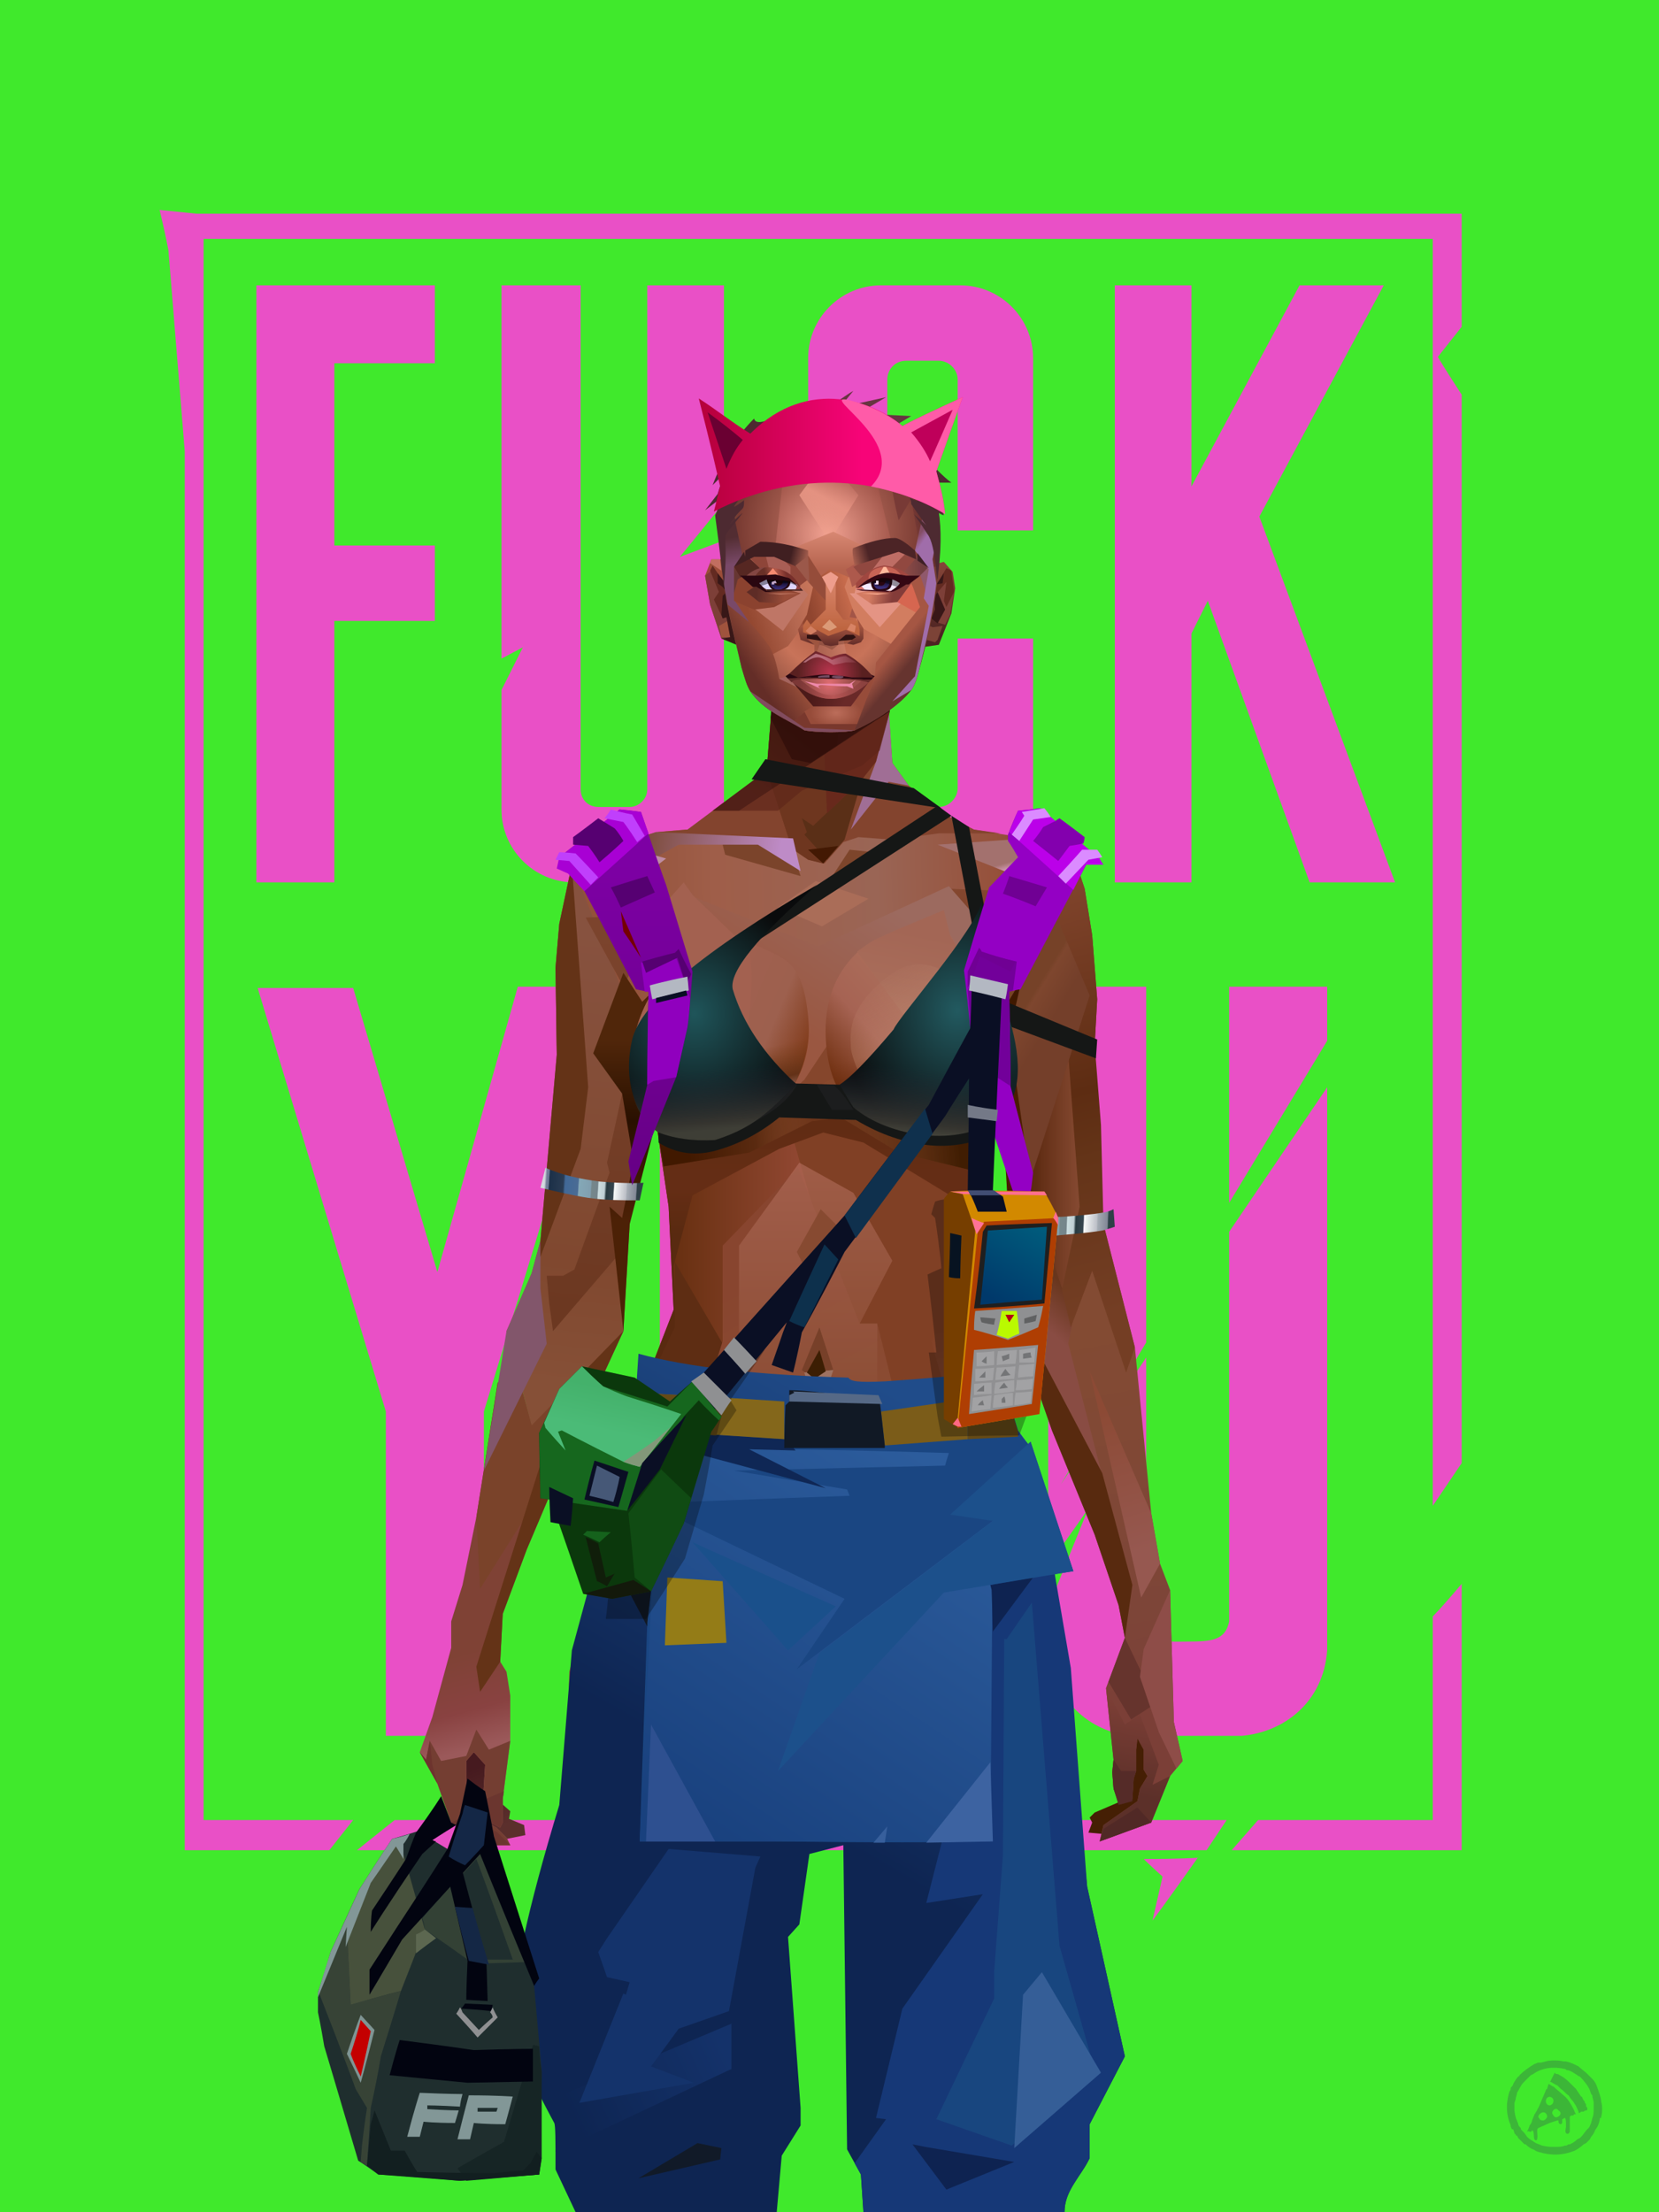 <?xml version="1.0" encoding="UTF-8"?><svg width="1320px" height="1760px" viewBox="0 0 1320 1760" version="1.1" xmlns="http://www.w3.org/2000/svg" xmlns:xlink="http://www.w3.org/1999/xlink"><defs></defs><g stroke="none" stroke-width="1" fill="none" id="id-31108" fill-rule="evenodd"><g id="id-31109"><rect fill="#40E92C" width="1320" height="1760" x="0" y="0" id="id-31110"></rect><g transform=" translate(126,166)" fill="#E950C6" id="id-31111"><path d=" M 336,462 C 336,470 342,476 350,476 L 350,476 L 375,476 C 382,476 389,470 389,462 L 389,462 L 389,61 L 450,61 L 450,234 L 415,277 L 450,264 L 450,478 C 450,510 424,536 392,536 L 331,536 C 299,536 273,510 273,478 L 273,383 L 290,349 L 273,358 L 273,61 L 336,61 Z" id="id-31112"></path><path d=" M 1,1 C 6,22 8,33 8,33 L 21,193 L 21,1306 C 98,1306 136,1306 136,1306 L 155,1282 L 36,1282 L 36,24 L 1014,24 L 1014,1032 L 1037,998 C 1037,431 1037,148 1037,148 C 1024,128 1018,118 1018,118 L 1037,94 L 1037,4 L 30,4 C 11,2 1,1 1,1 Z" id="id-31113"></path><path d=" M 158,1306 L 188,1282 L 850,1282 L 834,1306 C 383,1306 158,1306 158,1306 Z" id="id-31114"></path><path d=" M 784,1313 C 813,1313 827,1312 827,1312 C 803,1346 791,1362 791,1362 L 799,1327 C 789,1318 784,1313 784,1313 Z" id="id-31115"></path><path d=" M 875,1282 C 861,1298 854,1306 854,1306 C 976,1306 1037,1306 1037,1306 C 1037,1165 1037,1094 1037,1094 C 1022,1112 1014,1120 1014,1120 L 1014,1282 C 921,1282 875,1282 875,1282 Z" id="id-31116"></path><path d=" M 708,1079 C 730,1049 740,1034 740,1034 L 708,1113 L 708,1150 C 712,1184 740,1213 776,1215 L 862,1215 C 896,1212 927,1188 930,1147 L 930,699 L 852,814 L 852,1124 C 849,1139 838,1140 819,1140 C 805,1140 790,1142 786,1125 L 786,914 L 718,1015 L 786,902 L 786,619 L 708,619 C 708,926 708,1079 708,1079 Z" id="id-31117"></path><path d=" M 544,619 L 523,658 L 580,624 C 606,635 624,660 624,690 L 624,1144 C 624,1183 592,1215 553,1215 L 470,1215 C 431,1215 399,1183 399,1144 L 399,690 C 399,651 431,619 470,619 L 544,619 L 544,619 Z M 529,694 L 494,694 C 485,694 477,702 477,711 L 477,711 L 477,1123 C 477,1132 485,1140 494,1140 L 494,1140 L 529,1140 C 538,1140 546,1132 546,1123 L 546,1123 L 546,711 C 546,702 538,694 529,694 L 529,694 Z" id="id-31112"></path><polygon points="220 61 78 61 78 536 140 536 140 328 220 328 220 268 140 268 140 123 220 123" id="id-31119"></polygon><polygon points="761 61 822 61 822 221 908 61 975 61 876 245 984 536 916 536 835 312 822 338 822 536 761 536" id="id-31120"></polygon><path d=" M 286,619 L 362,619 L 259,957 L 259,1215 L 181,1215 C 181,1043 181,957 181,957 L 79,620 C 129,620 155,620 155,620 L 222,846 L 286,619 Z" id="id-31121"></path><path d=" M 696,342 L 696,478 C 696,510 670,536 638,536 L 575,536 C 543,536 517,510 517,478 L 517,119 C 517,87 543,61 575,61 L 638,61 C 670,61 696,87 696,119 L 696,256 L 636,256 L 636,136 C 636,128 629,121 621,121 L 595,121 C 586,121 580,128 580,136 L 580,461 C 580,469 586,476 595,476 L 621,476 C 629,476 636,469 636,461 L 636,342" id="id-31113"></path><polygon points="852 619 930 619 930 662 852 791" id="id-31123"></polygon></g></g></g><defs><linearGradient x1="100%" y1="46%" x2="12%" y2="47%" id="id-74155"><stop stop-color="#723722" offset="0%"></stop><stop stop-color="#96513B" offset="21%"></stop><stop stop-color="#9A6555" offset="46%"></stop><stop stop-color="#9F5E49" offset="80%"></stop><stop stop-color="#93523A" offset="100%"></stop></linearGradient><linearGradient x1="53%" y1="81%" x2="50%" y2="21%" id="id-74156"><stop stop-color="#7B3F37" offset="0%"></stop><stop stop-color="#7D4538" offset="24%"></stop><stop stop-color="#834B33" offset="100%"></stop></linearGradient><linearGradient x1="52%" y1="-4%" x2="46%" y2="70%" id="id-74157"><stop stop-color="#834239" offset="0%"></stop><stop stop-color="#5C3029" offset="100%"></stop></linearGradient><linearGradient x1="46%" y1="43%" x2="15%" y2="43%" id="id-74158"><stop stop-color="#924833" offset="0%"></stop><stop stop-color="#683011" offset="100%"></stop></linearGradient><linearGradient x1="54%" y1="37%" x2="12%" y2="72%" id="id-74159"><stop stop-color="#1E0404" offset="0%"></stop><stop stop-color="#34100E" offset="100%"></stop></linearGradient><linearGradient x1="40%" y1="14%" x2="61%" y2="85%" id="id-74160"><stop stop-color="#461A1F" offset="0%"></stop><stop stop-color="#5B2F2C" offset="100%"></stop></linearGradient><linearGradient x1="27%" y1="47%" x2="91%" y2="49%" id="id-74161"><stop stop-color="#784730" offset="0%"></stop><stop stop-color="#BE8BC7" offset="100%"></stop></linearGradient><linearGradient x1="47%" y1="60%" x2="49%" y2="79%" id="id-74162"><stop stop-color="#7F4235" offset="0%"></stop><stop stop-color="#894241" offset="60%"></stop><stop stop-color="#9B595A" offset="100%"></stop></linearGradient><linearGradient x1="29%" y1="56%" x2="69%" y2="53%" id="id-74163"><stop stop-color="#804733" offset="0%"></stop><stop stop-color="#743A2C" offset="8%"></stop><stop stop-color="#7C3D34" offset="18%"></stop><stop stop-color="#5D2920" offset="38%"></stop><stop stop-color="#5B2725" offset="65%"></stop><stop stop-color="#7E4037" offset="81%"></stop><stop stop-color="#4C1B1F" offset="100%"></stop></linearGradient><linearGradient x1="47%" y1="45%" x2="54%" y2="46%" id="id-74164"><stop stop-color="#7A3932" offset="0%"></stop><stop stop-color="#763B2F" offset="62%"></stop><stop stop-color="#5F2C1F" offset="77%"></stop><stop stop-color="#794634" offset="100%"></stop></linearGradient><linearGradient x1="51%" y1="7%" x2="50%" y2="100%" id="id-74165"><stop stop-color="#763D2D" offset="0%"></stop><stop stop-color="#914E49" offset="75%"></stop><stop stop-color="#7B3C3B" offset="100%"></stop></linearGradient><linearGradient x1="51%" y1="11%" x2="49%" y2="93%" id="id-74166"><stop stop-color="#87523F" offset="0%"></stop><stop stop-color="#80482F" offset="73%"></stop><stop stop-color="#865037" offset="100%"></stop></linearGradient><linearGradient x1="51%" y1="-5%" x2="48%" y2="96%" id="id-74167"><stop stop-color="#7D452E" offset="0%"></stop><stop stop-color="#6C3821" offset="100%"></stop></linearGradient><linearGradient x1="50%" y1="19%" x2="50%" y2="69%" id="id-74168"><stop stop-color="#50260A" offset="0%"></stop><stop stop-color="#291000" offset="45%"></stop><stop stop-color="#4C2106" offset="100%"></stop></linearGradient><linearGradient x1="46%" y1="74%" x2="39%" y2="35%" id="id-74169"><stop stop-color="#492117" offset="0%"></stop><stop stop-color="#64311E" offset="51%"></stop><stop stop-color="#713121" offset="100%"></stop></linearGradient><linearGradient x1="46%" y1="16%" x2="49%" y2="82%" id="id-74170"><stop stop-color="#512416" offset="0%" stop-opacity="0.186"></stop><stop stop-color="#482015" offset="100%"></stop></linearGradient><linearGradient x1="41%" y1="19%" x2="50%" y2="100%" id="id-74171"><stop stop-color="#5B2725" offset="0%"></stop><stop stop-color="#50260A" offset="100%"></stop></linearGradient><linearGradient x1="50%" y1="31%" x2="45%" y2="50%" id="id-74172"><stop stop-color="#68361D" offset="0%"></stop><stop stop-color="#894C43" offset="100%"></stop></linearGradient><linearGradient x1="51%" y1="22%" x2="50%" y2="100%" id="id-74173"><stop stop-color="#5D2126" offset="0%"></stop><stop stop-color="#4F1C21" offset="100%"></stop></linearGradient><linearGradient x1="49%" y1="0%" x2="50%" y2="100%" id="id-74174"><stop stop-color="#7A3F2E" offset="0%"></stop><stop stop-color="#793F35" offset="100%"></stop></linearGradient><linearGradient x1="44%" y1="15%" x2="50%" y2="100%" id="id-74175"><stop stop-color="#5B2C1F" offset="0%"></stop><stop stop-color="#50281D" offset="100%"></stop></linearGradient><linearGradient x1="52%" y1="21%" x2="49%" y2="83%" id="id-74176"><stop stop-color="#7F4534" offset="0%"></stop><stop stop-color="#975549" offset="48%"></stop><stop stop-color="#83453F" offset="100%"></stop></linearGradient><linearGradient x1="85%" y1="60%" x2="15%" y2="60%" id="id-74177"><stop stop-color="#864A32" offset="0%"></stop><stop stop-color="#5D2A11" offset="100%"></stop></linearGradient><linearGradient x1="48%" y1="-20%" x2="59%" y2="91%" id="id-74178"><stop stop-color="#96533C" offset="0%"></stop><stop stop-color="#5D2C12" offset="60%"></stop><stop stop-color="#643418" offset="72%"></stop><stop stop-color="#743E24" offset="100%"></stop></linearGradient><linearGradient x1="55%" y1="48%" x2="46%" y2="33%" id="id-74179"><stop stop-color="#743F2A" offset="0%"></stop><stop stop-color="#7E462E" offset="86%"></stop><stop stop-color="#764228" offset="100%"></stop></linearGradient><linearGradient x1="50%" y1="19%" x2="50%" y2="78%" id="id-74180"><stop stop-color="#401900" offset="0%"></stop><stop stop-color="#522003" offset="50%"></stop><stop stop-color="#371900" offset="100%"></stop></linearGradient><linearGradient x1="50%" y1="10%" x2="50%" y2="43%" id="id-74181"><stop stop-color="#85462C" offset="0%"></stop><stop stop-color="#602C13" offset="15%"></stop><stop stop-color="#652D15" offset="68%"></stop><stop stop-color="#592A10" offset="100%"></stop></linearGradient><linearGradient x1="89%" y1="50%" x2="9%" y2="52%" id="id-74182"><stop stop-color="#401D02" offset="0%"></stop><stop stop-color="#995734" offset="53%" stop-opacity="0.199"></stop><stop stop-color="#5A2A10" offset="75%"></stop><stop stop-color="#411900" offset="100%"></stop></linearGradient><linearGradient x1="44%" y1="70%" x2="86%" y2="30%" id="id-74183"><stop stop-color="#9A5741" offset="0%"></stop><stop stop-color="#9C6A5F" offset="100%"></stop></linearGradient><linearGradient x1="19%" y1="86%" x2="73%" y2="32%" id="id-74184"><stop stop-color="#703010" offset="0%"></stop><stop stop-color="#A66353" offset="40%"></stop><stop stop-color="#AE745F" offset="100%"></stop></linearGradient><linearGradient x1="35%" y1="94%" x2="47%" y2="12%" id="id-74185"><stop stop-color="#723C23" offset="0%"></stop><stop stop-color="#966556" offset="40%"></stop><stop stop-color="#AC715D" offset="46%"></stop><stop stop-color="#A36655" offset="100%"></stop></linearGradient><linearGradient x1="50%" y1="54%" x2="27%" y2="9%" id="id-74186"><stop stop-color="#DDAB90" offset="0%"></stop><stop stop-color="#DDAB90" offset="100%" stop-opacity="0.078"></stop></linearGradient><linearGradient x1="20%" y1="36%" x2="93%" y2="69%" id="id-74187"><stop stop-color="#A36150" offset="0%"></stop><stop stop-color="#9D604E" offset="70%"></stop><stop stop-color="#803A19" offset="100%"></stop></linearGradient><linearGradient x1="36%" y1="84%" x2="25%" y2="44%" id="id-74188"><stop stop-color="#663D38" offset="0%" stop-opacity="0.509"></stop><stop stop-color="#57260A" offset="35%" stop-opacity="0.675"></stop><stop stop-color="#763217" offset="100%" stop-opacity="0"></stop></linearGradient><linearGradient x1="63%" y1="95%" x2="43%" y2="20%" id="id-74189"><stop stop-color="#7C3C2B" offset="0%"></stop><stop stop-color="#8A4B32" offset="46%"></stop><stop stop-color="#88452F" offset="100%"></stop></linearGradient><linearGradient x1="40%" y1="0%" x2="50%" y2="86%" id="id-74190"><stop stop-color="#804025" offset="0%"></stop><stop stop-color="#955542" offset="100%"></stop></linearGradient><linearGradient x1="50%" y1="0%" x2="50%" y2="92%" id="id-74191"><stop stop-color="#B56F5E" offset="0%"></stop><stop stop-color="#8B4E35" offset="100%"></stop></linearGradient><linearGradient x1="33%" y1="79%" x2="21%" y2="44%" id="id-74192"><stop stop-color="#936354" offset="0%"></stop><stop stop-color="#633117" offset="28%"></stop><stop stop-color="#763C17" offset="100%" stop-opacity="0"></stop></linearGradient><linearGradient x1="4%" y1="47%" x2="92%" y2="45%" id="id-74193"><stop stop-color="#391108" offset="0%"></stop><stop stop-color="#501A0F" offset="17%" stop-opacity="0.753"></stop><stop stop-color="#6B3127" offset="48%" stop-opacity="0.386"></stop><stop stop-color="#4A1C15" offset="78%" stop-opacity="0.762"></stop><stop stop-color="#411610" offset="100%"></stop></linearGradient><linearGradient x1="60%" y1="45%" x2="67%" y2="53%" id="id-74194"><stop stop-color="#A3716E" offset="0%"></stop><stop stop-color="#CB93A9" offset="100%"></stop></linearGradient><linearGradient x1="48%" y1="15%" x2="54%" y2="81%" id="id-74195"><stop stop-color="#8C4A35" offset="0%"></stop><stop stop-color="#965850" offset="100%"></stop></linearGradient><linearGradient x1="47%" y1="44%" x2="50%" y2="61%" id="id-74196"><stop stop-color="#3E0D06" offset="0%" stop-opacity="0.175"></stop><stop stop-color="#33100B" offset="100%"></stop></linearGradient><linearGradient x1="26%" y1="-7%" x2="50%" y2="96%" id="id-74197"><stop stop-color="#37373F" offset="0%"></stop><stop stop-color="#19191D" offset="100%"></stop></linearGradient><linearGradient x1="50%" y1="12%" x2="59%" y2="82%" id="id-74198"><stop stop-color="#252525" offset="0%"></stop><stop stop-color="#101010" offset="100%"></stop></linearGradient><linearGradient x1="25%" y1="-16%" x2="50%" y2="98%" id="id-74199"><stop stop-color="#37373F" offset="0%"></stop><stop stop-color="#19191D" offset="100%"></stop></linearGradient><linearGradient x1="75%" y1="39%" x2="50%" y2="93%" id="id-74200"><stop stop-color="#252525" offset="0%"></stop><stop stop-color="#000000" offset="100%"></stop></linearGradient></defs><g transform=" translate(334,549)" id="id-74201"><polygon points="561 754 565 871 565 881 537 893 533 897 535 901 532 909 543 910 597 864" fill="#451F04" id="id-74202"></polygon><polygon points="537 282 539 246 535 195 529 158 522 137 484 118 440 111 212 111 188 113 157 123 121 139 111 186 108 221 109 290" fill="url(#id-74155)" id="id-74202"></polygon><polygon points="467 393 474 506 503 589 537 672 556 728 561 754 546 794 552 851 551 861 552 874 556 885 567 882 568 866 570 860 570 843 571 834 576 843 576 859 579 864 573 874 571 884 544 903 541 916 582 901 597 864 607 852 600 821 597 716 589 695 582 655 569 523 544 425" fill="url(#id-74156)" id="id-74202"></polygon><polygon points="546 794 552 851 551 861 552 874 556 885 567 882 568 866 570 860 570 843 571 834 576 843 576 859 579 864 573 874 571 884 544 903 541 916 582 901 597 864 583 871 588 855 573 815 561 823" fill="url(#id-74157)" id="id-74202"></polygon><polygon points="552 851 551 861 552 874 556 887 567 884 568 866 570 860 558 860" fill="#552B28" id="id-74202"></polygon><polygon points="544 906 541 916 582 901 571 889" fill="#512926" id="id-74202"></polygon><polygon points="561 754 548 789 566 819 586 806" fill="#66342D" id="id-74202"></polygon><polygon points="486 648 477 599 453 529 440 504 437 490 439 460 449 402 456 340 188 343 198 411 202 493 162 596 153 638 266 693 319 721 386 693" fill="url(#id-74158)" id="id-74202"></polygon><polygon points="486 648 477 599 453 529 440 504 437 490 439 460 449 402 456 340 296 353 376 634" fill="#804025" id="id-74202"></polygon><g transform=" translate(188,0)" id="id-74211"><polygon points="274 114 253 111 232 100 201 76 188 58 184 1 93 1 88 64 25 111 1 113 103 123 121 135 134 138 149 121 161 117 187 119 225 114" fill="#83442E" id="id-74202"></polygon><polygon points="201 76 188 58 185 12 175 57 155 111 185 73" fill="#A06E95" id="id-74202"></polygon><polygon points="149 1 93 1 88 64 108 126 121 135 133 138" fill="#6E361F" id="id-74202"></polygon><polygon points="116 102 120 113 118 115 136 135 150 119 164 71 125 108" fill="#5A2F17" id="id-74215"></polygon><polygon points="121 127 133 138 145 124" fill="#431903" id="id-74216"></polygon><polygon points="136 98 164 71 175 57 186 17 134 51" fill="#68291C" id="id-74217"></polygon><polygon points="97 96 116 80 164 60 178 48 186 17 184 1 93 1 88 64 45 96" fill="#5E2519" opacity="0.654" id="id-74202"></polygon><polygon points="186 17 184 1 93 1 88 64 45 96 66 96" fill="url(#id-74159)" opacity="0.467" id="id-74202"></polygon><polygon points="123 58 176 23 186 17 184 1 93 1 91 22 108 55" fill="#1E0404" opacity="0.434" id="id-74202"></polygon></g><polygon points="41 844 33 856 36 895 64 915 84 911 83 903 71 898 72 892 63 884 52 849" fill="url(#id-74160)" id="id-74202"></polygon><polygon points="315 152 285 173 320 188 357 166" fill="#AA6D58" id="id-74222"></polygon><polygon points="327 150 370 130 342 127" fill="#7D452B" id="id-74223"></polygon><polygon points="301 142 303 148 243 131 240 119 276 119" fill="#7B442B" id="id-74224"></polygon><polygon points="159 149 206 123 269 123 303 144 297 118 188 113 157 123 121 139" fill="url(#id-74161)" id="id-74202"></polygon><polygon points="157 123 121 139 153 167 196 134" fill="#BE8CA3" id="id-74202"></polygon><polygon points="89 584 77 541 62 551 45 658 34 712 25 741 25 762 10 817 0 845 14 870 25 901 58 919 72 919 69 913 61 905 50 899 37 874 37 852 43 845 52 855 50 887 56 901 64 905 66 901 66 882 72 836 72 800 69 781 64 773 66 735 85 684 121 599 162 510" fill="url(#id-74162)" id="id-74202"></polygon><polygon points="89 584 77 541 62 551 45 658 48 715 121 599 162 510" fill="#7A432A" id="id-74202"></polygon><polygon points="55 843 45 827 37 848 17 852 8 836 5 851 0 845 14 870 25 901 58 919 72 919 69 913 61 905 50 899 37 874 37 852 43 845 52 855 50 887 56 901 64 905 66 901 66 882 72 836" fill="#743E32" id="id-74202"></polygon><polygon points="53 882 52 892 56 901 64 905 66 901 66 882 67 876" fill="#6B362F" id="id-74202"></polygon><polygon points="25 901 58 919 72 919 62 909 37 895" fill="#6B362F" id="id-74202"></polygon><polygon points="160 467 145 488 108 578 45 777 48 797 64 773 66 735 85 684 121 599 162 510" fill="#643317" id="id-74202"></polygon><polygon points="169 1211 277 1211 282 1183 281 1150 284 1127 286 1114 285 1063 293 972 306 866 311 792 309 768 323 771 337 768 333 817 333 855 339 924 346 1008 348 1113 351 1130 353 1176 361 1211 461 1211 458 1191 456 1170 460 1133 461 1082 505 905 516 839 518 826 512 762 503 706 486 648 482 629 386 690 318 718 266 690 184 629 153 637 132 731 119 781 118 813 123 862 131 916 166 1094 176 1179" fill="url(#id-74163)" id="id-74202"></polygon><polygon points="463 664 416 771 400 819 392 1125 359 1178 398 1204 441 1153 461 1082 505 905 516 839 518 826 515 789 490 714" fill="url(#id-74164)" id="id-74202"></polygon><polygon points="422 1160 395 1199 365 1171 401 1149 384 1120 391 983 411 786 416 771 448 697 454 1013 445 1116 407 1149" fill="url(#id-74165)" id="id-74235"></polygon><polygon points="121 139 111 186 108 221 109 290 96 438 89 464 69 510 89 585 162 510 167 425 162 241" fill="url(#id-74166)" id="id-74202"></polygon><polygon points="101 466 103 488 106 510 160 447 179 359 164 232 187 184 186 179 132 181 161 234 161 321 149 376 151 384 123 461 114 466" fill="url(#id-74167)" id="id-74237"></polygon><polygon points="96 438 89 464 69 510 51 621 101 520 96 476" fill="#82566B" id="id-74202"></polygon><polygon points="96 451 128 365 134 316 121 139 111 186 108 221 109 290 96 438" fill="#643317" id="id-74202"></polygon><polygon points="184 241 177 248 162 225 138 289 161 321 170 375 161 420 151 411 162 510 167 425 188 343" fill="url(#id-74168)" id="id-74202"></polygon><polygon points="284 1127 286 1114 285 1063 293 972 306 866 311 792 309 768 323 771 337 768 333 817 333 855 339 924 346 1008 375 889 416 771 463 664 490 714 515 790 512 762 503 706 486 648 477 599 471 583 420 650 316 720 201 654 244 742 264 824 275 994" fill="url(#id-74169)" id="id-74202"></polygon><polygon points="298 930 306 866 311 792 309 768 323 771 337 768 333 817 333 855 336 894 347 826 360 784 378 733 388 687 321 739 254 687 267 736 291 821" fill="url(#id-74170)" id="id-74202"></polygon><polygon points="348 1093 348 1113 351 1130 353 1176 361 1211 461 1211 439 1155 422 1136 403 1148 429 1168 400 1202 370 1170 382 1125" fill="url(#id-74171)" id="id-74202"></polygon><polygon points="10 855 8 836 5 851 0 845 14 870" fill="#6D342E" id="id-74202"></polygon><polygon points="520 500 516 520 544 629 474 500 490 399" fill="url(#id-74172)" id="id-74245"></polygon><polygon points="461 1211 458 1191 456 1170 460 1133 461 1082 439 1155 450 1211" fill="url(#id-74173)" id="id-74202"></polygon><polygon points="220 1149 259 1115 240 1063 232 973 266 819 240 713 201 661 158 650 201 784 183 925 170 1083" fill="url(#id-74174)" id="id-74247"></polygon><polygon points="169 1211 277 1211 282 1183 281 1150 284 1127 286 1114 286 1098 226 1211 207 1211 196 1121 173 1078 150 1014 166 1094 176 1179" fill="url(#id-74175)" id="id-74202"></polygon><polygon points="173 1078 183 924 150 1014" fill="#6B352C" id="id-74202"></polygon><polygon points="169 1211 239 1211 230 1196 204 1175 173 1150 176 1179" fill="#521E24" opacity="0.574" id="id-74202"></polygon><polygon points="221 1130 240 1097 224 1063 224 983 240 804 217 698 190 668 212 771 212 910 190 998 181 1094" fill="url(#id-74176)" id="id-74247"></polygon><polygon points="217 795 221 692 200 667 169 658 200 737" fill="#9C5F46" id="id-74252"></polygon><polygon points="511 476 492 419 481 447 484 356 521 274 533 417" fill="url(#id-74177)" id="id-74253"></polygon><polygon points="569 523 544 425 542 346 537 282 539 246 535 195 529 158 522 137 494 161 419 158 471 211 516 290 525 411 511 477 518 507 535 462 562 543" fill="url(#id-74178)" id="id-74202"></polygon><polygon points="486 389 533 243 501 167 464 207 451 247 463 265" fill="url(#id-74179)" id="id-74255"></polygon><polygon points="473 490 474 506 503 589 537 672 556 728 561 754 567 712 543 623" fill="#582A0F" id="id-74202"></polygon><polygon points="460 328 466 378 474 506 490 425 486 392 469 274 479 230 461 260 454 251" fill="url(#id-74180)" id="id-74202"></polygon><polygon points="440 504 437 490 439 460 449 402 456 340 458 328 325 282 188 343 198 411 202 493 162 596 157 621 161 633 169 599 173 570 204 506 202 458 217 402 286 365 321 352 353 360 422 402 431 493 437 520" fill="url(#id-74181)" id="id-74202"></polygon><polygon points="451 385 456 340 458 328 364 340 330 308 268 343 188 343 194 379 262 368 312 343 335 340 381 368" fill="url(#id-74182)" id="id-74202"></polygon><polygon points="286 328 306 310 330 274 453 252 464 205 421 156 317 204 219 165 210 154 188 180" fill="url(#id-74183)" id="id-74260"></polygon><path d=" M 422,195 L 405,190 C 377,190 357,198 343,214 C 329,230 322,250 323,276 C 324,301 331,320 345,333 C 365,351 384,356 405,356 C 425,356 444,347 450,342 C 454,339 457,335 460,328 C 463,323 466,317 467,308 C 469,294 466,276 457,254 L 422,195 Z" fill="url(#id-74184)" id="id-74261"></path><path d=" M 422,195 L 417,175 C 386,188 366,196 358,201 C 355,203 351,206 348,208 C 348,209 381,253 448,342 C 454,338 459,332 463,324 C 469,310 469,301 469,293 C 469,287 465,275 459,257 L 422,195 Z" fill="url(#id-74185)" id="id-74261"></path><path d=" M 375,226 C 338,253 343,276 343,284 C 343,291 353,319 371,335 C 379,342 422,349 447,331 C 468,316 472,294 458,265 C 427,221 400,208 375,226 Z" fill="url(#id-74186)" opacity="0.282" id="id-74261"></path><path d=" M 272,205 C 260,199 243,200 221,209 C 187,227 169,258 168,303 C 167,319 184,342 190,346 C 197,351 212,356 239,353 C 257,351 272,344 284,333 C 303,312 312,288 309,260 C 305,217 291,214 272,205 Z" fill="url(#id-74187)" id="id-74264"></path><path d=" M 340,285 C 333,252 328,240 326,248 C 324,254 323,263 323,276 C 324,301 331,320 345,333 C 365,351 382,356 404,356 C 425,356 444,347 450,342 C 456,337 465,325 468,308 C 472,290 465,276 463,268 C 461,263 460,259 458,255 L 442,290 L 399,304 L 366,300 L 340,285 Z" fill="url(#id-74188)" id="id-74261"></path><path d=" M 153,637 L 149,654 L 132,731 L 130,739 C 133,730 135,723 137,718 C 140,709 147,691 149,680 C 151,671 155,655 161,633 L 172,570 L 162,596 L 153,637 Z" fill="#7D362E" id="id-74202"></path><path d=" M 259,203 C 254,199 240,185 217,163 L 210,153 L 186,180 C 192,211 192,231 186,239 C 175,256 168,277 168,303 C 168,324 190,352 239,344 C 252,342 274,217 259,203 Z" fill="#A36150" id="id-74264"></path><polygon points="175 565 203 550 234 558 241 520 203 455 203 507" fill="#5E2D13" id="id-74268"></polygon><polygon points="241 442 241 518 229 556 233 629 266 657 316 707 381 659 395 629 364 504 350 504 301 380" fill="url(#id-74189)" id="id-74269"></polygon><polygon points="432 626 427 589 407 518 414 505 450 568 470 618" fill="url(#id-74190)" id="id-74270"></polygon><polygon points="302 376 254 442 254 546 302 590 364 568 364 504 350 504 376 454 345 400" fill="url(#id-74191)" opacity="0.599" id="id-74269"></polygon><polygon points="317 480 342 436 319 413 300 447" fill="#874A31" id="id-74272"></polygon><polygon points="304 541 318 507 329 541 314 549" fill="#774029" id="id-74273"></polygon><polygon points="306 543 316 578 329 541" fill="#935F42" id="id-74274"></polygon><path d=" M 178,333 C 179,334 180,336 182,338 C 184,342 186,343 189,346 C 190,347 197,351 206,353 C 215,354 226,355 239,353 C 257,351 272,344 284,333 C 293,322 299,313 302,305 C 304,301 307,293 309,277 C 310,274 310,268 309,260 L 228,277 L 207,295 L 178,333 Z" fill="url(#id-74192)" id="id-74264"></path><polygon points="306 543 308 550 324 556 329 541" fill="#9E7261" id="id-74274"></polygon><polygon points="308 543 318 525 323 542 314 548" fill="#3C1E03" id="id-74277"></polygon><polygon points="152 641 162 596 176 561 185 617 214 602 246 628 323 690 404 628 423 605 454 605 470 577 477 599 482 629 388 689 337 768 323 771 309 768 259 688 175 639 142 688" fill="url(#id-74193)" opacity="0.442" id="id-74278"></polygon><polygon points="490 154 522 137 484 118 412 123" fill="url(#id-74194)" id="id-74202"></polygon><polygon points="573 785 588 829 602 858 607 852 600 821 597 716 576 763" fill="#8E4D48" id="id-74202"></polygon><polygon points="574 722 589 695 582 655 533 542" fill="url(#id-74195)" id="id-74202"></polygon><polygon points="172 640 241 690 309 768 323 771 338 768 395 706 469 661 404 650 313 706 217 629" fill="url(#id-74196)" opacity="0.571" id="id-74282"></polygon><g transform=" translate(188,270)" id="id-74283"><polygon points="207 13 207 10 217 2 220 2 239 21 258 39 260 42 250 51 246 52 226 33" fill="url(#id-74197)" id="id-74284"></polygon><polygon points="208 40 218 50 222 50 240 33 257 13 257 9 247 0 244 1 230 19 209 36" fill="url(#id-74198)" id="id-74285"></polygon><polygon points="1 13 1 10 10 2 15 2 32 21 50 39 52 42 42 52 38 52 19 33" fill="url(#id-74199)" id="id-74284"></polygon><polygon points="0 43 10 53 14 53 33 35 50 15 50 11 40 3 36 4 19 23 1 39" fill="url(#id-74200)" id="id-74285"></polygon></g></g><defs><linearGradient x1="50%" y1="0%" x2="50%" y2="85%" id="id-74953"><stop stop-color="#874639" offset="0%"></stop><stop stop-color="#4D2322" offset="100%"></stop></linearGradient><radialGradient cx="50%" cy="55%" r="91%" id="id-74954" fx="50%" fy="55%" gradientTransform=" translate(0.500,0.550) scale(1,0.697) rotate(-90) scale(1,0.712) translate(-0.500,-0.550)"><stop stop-color="#A3513A" offset="0%"></stop><stop stop-color="#C87359" offset="39%"></stop><stop stop-color="#291013" offset="100%"></stop></radialGradient><linearGradient x1="11%" y1="60%" x2="57%" y2="52%" id="id-74955"><stop stop-color="#944831" offset="0%"></stop><stop stop-color="#B46750" offset="48%"></stop><stop stop-color="#D27D60" offset="100%"></stop></linearGradient><linearGradient x1="46%" y1="46%" x2="22%" y2="61%" id="id-74956"><stop stop-color="#A0543D" offset="0%"></stop><stop stop-color="#642D27" offset="100%"></stop></linearGradient><linearGradient x1="48%" y1="50%" x2="57%" y2="65%" id="id-74957"><stop stop-color="#A55643" offset="0%"></stop><stop stop-color="#66342F" offset="100%"></stop></linearGradient><linearGradient x1="100%" y1="38%" x2="17%" y2="50%" id="id-74958"><stop stop-color="#CB7B65" offset="0%"></stop><stop stop-color="#AE6452" offset="100%"></stop></linearGradient><linearGradient x1="47%" y1="27%" x2="48%" y2="50%" id="id-74959"><stop stop-color="#532D32" offset="0%"></stop><stop stop-color="#794968" offset="100%"></stop></linearGradient><radialGradient cx="47%" cy="70%" r="97%" id="id-74960" fx="47%" fy="70%" gradientTransform=" translate(0.467,0.700) scale(0.592,1) rotate(-93) translate(-0.467,-0.700)"><stop stop-color="#D17F6C" offset="0%"></stop><stop stop-color="#622923" offset="100%"></stop></radialGradient><linearGradient x1="42%" y1="43%" x2="61%" y2="33%" id="id-74961"><stop stop-color="#783A36" offset="0%"></stop><stop stop-color="#632F2B" offset="100%"></stop></linearGradient><radialGradient cx="45%" cy="79%" r="81%" id="id-74962" fx="45%" fy="79%" gradientTransform=" translate(0.447,0.790) scale(0.833,1) rotate(-90) scale(1,1) translate(-0.447,-0.790)"><stop stop-color="#F2A292" offset="0%"></stop><stop stop-color="#93483D" offset="100%"></stop></radialGradient><linearGradient x1="58%" y1="0%" x2="20%" y2="89%" id="id-74963"><stop stop-color="#D48072" offset="0%" stop-opacity="0"></stop><stop stop-color="#E49281" offset="46%"></stop><stop stop-color="#F2A38F" offset="100%" stop-opacity="0.432"></stop></linearGradient><linearGradient x1="52%" y1="22%" x2="50%" y2="16%" id="id-74964"><stop stop-color="#A06DAA" offset="0%"></stop><stop stop-color="#A471B2" offset="100%" stop-opacity="0.398"></stop></linearGradient><radialGradient cx="45%" cy="76%" r="54%" id="id-74965" fx="45%" fy="76%" gradientTransform=" translate(0.455,0.761) scale(0.673,1) scale(1,0.612) translate(-0.455,-0.761)"><stop stop-color="#BC6D5A" offset="0%"></stop><stop stop-color="#974C3A" offset="100%"></stop></radialGradient><linearGradient x1="50%" y1="0%" x2="50%" y2="73%" id="id-74966"><stop stop-color="#D88873" offset="0%"></stop><stop stop-color="#B4624D" offset="100%"></stop></linearGradient><linearGradient x1="25%" y1="52%" x2="67%" y2="55%" id="id-74967"><stop stop-color="#D37B62" offset="0%"></stop><stop stop-color="#843C39" offset="100%"></stop></linearGradient><linearGradient x1="71%" y1="52%" x2="18%" y2="50%" id="id-74968"><stop stop-color="#994D39" offset="0%"></stop><stop stop-color="#5E2C26" offset="100%"></stop></linearGradient><linearGradient x1="94%" y1="63%" x2="50%" y2="63%" id="id-74969"><stop stop-color="#6F3D40" offset="0%"></stop><stop stop-color="#AD594C" offset="100%"></stop></linearGradient><linearGradient x1="50%" y1="0%" x2="50%" y2="84%" id="id-74970"><stop stop-color="#0B071E" offset="0%"></stop><stop stop-color="#3C2F7B" offset="100%"></stop></linearGradient><linearGradient x1="75%" y1="46%" x2="36%" y2="49%" id="id-74971"><stop stop-color="#772F2B" offset="0%"></stop><stop stop-color="#B35849" offset="46%"></stop><stop stop-color="#693027" offset="100%"></stop></linearGradient><linearGradient x1="50%" y1="0%" x2="50%" y2="84%" id="id-74972"><stop stop-color="#0B071E" offset="0%"></stop><stop stop-color="#3C2F7B" offset="100%"></stop></linearGradient><linearGradient x1="28%" y1="50%" x2="72%" y2="55%" id="id-74973"><stop stop-color="#4C1A19" offset="0%"></stop><stop stop-color="#692928" offset="100%"></stop></linearGradient><radialGradient cx="50%" cy="28%" r="98%" id="id-74974" fx="50%" fy="28%" gradientTransform=" translate(0.500,0.278) scale(0.259,1) rotate(90) scale(1,1) translate(-0.500,-0.278)"><stop stop-color="#DF6C71" offset="0%"></stop><stop stop-color="#9F504C" offset="100%"></stop></radialGradient><linearGradient x1="13%" y1="50%" x2="90%" y2="50%" id="id-74975"><stop stop-color="#682929" offset="0%"></stop><stop stop-color="#B85454" offset="54%"></stop><stop stop-color="#833A38" offset="100%"></stop></linearGradient><radialGradient cx="48%" cy="82%" r="121%" id="id-74976" fx="48%" fy="82%" gradientTransform=" translate(0.483,0.816) scale(0.316,1) rotate(-95) translate(-0.483,-0.816)"><stop stop-color="#BA354F" offset="0%"></stop><stop stop-color="#592020" offset="100%"></stop></radialGradient><linearGradient x1="32%" y1="49%" x2="112%" y2="53%" id="id-74977"><stop stop-color="#F6B8CB" offset="0%"></stop><stop stop-color="#78272F" offset="100%"></stop></linearGradient><linearGradient x1="50%" y1="0%" x2="50%" y2="100%" id="id-74978"><stop stop-color="#693C4E" offset="0%"></stop><stop stop-color="#7A5771" offset="100%"></stop></linearGradient><linearGradient x1="50%" y1="0%" x2="50%" y2="100%" id="id-74979"><stop stop-color="#693C4E" offset="0%"></stop><stop stop-color="#7A5771" offset="100%"></stop></linearGradient><linearGradient x1="-8%" y1="57%" x2="25%" y2="53%" id="id-74980"><stop stop-color="#C06E59" offset="0%"></stop><stop stop-color="#4C2426" offset="100%"></stop></linearGradient><linearGradient x1="106%" y1="53%" x2="76%" y2="50%" id="id-74981"><stop stop-color="#C06F5A" offset="0%"></stop><stop stop-color="#401F21" offset="100%"></stop></linearGradient><linearGradient x1="81%" y1="45%" x2="17%" y2="63%" id="id-74982"><stop stop-color="#C86C4D" offset="0%"></stop><stop stop-color="#90452F" offset="100%"></stop></linearGradient><linearGradient x1="50%" y1="14%" x2="50%" y2="87%" id="id-74983"><stop stop-color="#D37E62" offset="0%"></stop><stop stop-color="#BE6540" offset="100%"></stop></linearGradient><linearGradient x1="50%" y1="29%" x2="50%" y2="100%" id="id-74984"><stop stop-color="#A4543F" offset="0%"></stop><stop stop-color="#602B28" offset="100%"></stop></linearGradient></defs><g transform=" translate(561,332)" id="id-74985"><g transform=" translate(172,115)" id="id-74986"><polygon points="14 1 18 0 25 8 27 21 24 41 14 66 0 68" fill="url(#id-74953)" id="id-74987"></polygon><polygon points="12 48 19 50 23 42 26 24 20 12 12 22" fill="#7D3F38" id="id-74988"></polygon><polygon points="11 21 17 10 20 5 24 7 26 24 20 36 18 31 20 16 9 29" fill="#632A21" id="id-74989"></polygon><polygon points="10 28 11 38 8 45 13 49 19 38 13 24" fill="#381717" id="id-74990"></polygon><polygon points="12 18 17 17 18 9" fill="#381717" id="id-74991"></polygon><polygon points="17 51 9 52 7 51 4 62 11 64 13 62" fill="#7C4337" id="id-74992"></polygon></g><g transform=" translate(0,113)" id="id-74993"><polygon points="13 0 5 0 0 13 4 36 13 63 25 67" fill="#9B4D38" id="id-74994"></polygon><polygon points="5 9 0 13 4 36 13 63 25 67 13 24" fill="#7D3F38" id="id-74994"></polygon><polygon points="18 46 14 47 7 32 11 26 4 9 6 5 16 20 17 29" fill="#632A21" id="id-74996"></polygon><polygon points="13 62 20 62 18 49 11 53" fill="#A0533D" id="id-74997"></polygon><polygon points="25 68 13 63 20 62 17 46 14 47 13 44 14 29 17 26 14 22 10 19 10 11 17 20" fill="#381717" id="id-74998"></polygon><polygon points="13 9 4 3 5 0 12 0" fill="#C26E60" id="id-74999"></polygon></g><path d=" M 29,199 C 21,165 17,151 15,130 C 4,44 33,0 103,0 C 180,0 191,63 186,119 C 183,157 173,191 170,202 C 169,206 167,213 164,217 C 155,229 135,242 119,249 C 112,251 89,251 79,249 C 65,240 47,234 36,218 C 33,213 32,209 29,199 Z" fill="url(#id-74954)" id="id-75000"></path><polygon points="122 166 151 182 171 155 113 120 77 124 20 148 51 190 66 182 86 155" fill="url(#id-74955)" id="id-75001"></polygon><polygon points="115 140 139 167 156 148 121 130 119 140" fill="#E49484" id="id-75002"></polygon><polygon points="169 156 153 147 164 132 174 151" fill="#D66650" id="id-75003"></polygon><path d=" M 29,199 C 24,176 20,162 18,149 C 18,148 33,157 51,182 C 54,187 57,195 59,208 C 110,231 130,244 119,249 C 112,251 89,251 79,249 C 65,240 47,234 36,218 C 33,213 32,209 29,199 Z" fill="url(#id-74956)" id="id-75000"></path><path d=" M 119,249 C 112,251 89,251 79,249 C 77,247 74,245 70,242 L 80,234 L 131,223 C 125,240 121,248 119,249 Z" fill="#79382D" id="id-75000"></path><path d=" M 135,207 L 136,195 L 171,151 L 164,131 L 171,125 C 178,143 181,152 181,154 C 177,177 172,195 170,202 C 169,206 167,213 164,217 C 155,229 135,242 119,249 L 135,207 Z" fill="url(#id-74957)" id="id-75000"></path><polygon points="179 117 171 125 177 143" fill="#90596C" id="id-75000"></polygon><polygon points="89 188 91 178 110 176 113 191 99 195" fill="url(#id-74958)" id="id-75008"></polygon><polygon points="87 187 87 181 78 175 104 155 123 177 113 180 106 181 101 185 95 182 91 181 89 187" fill="#56281B" opacity="0.297" id="id-75009"></polygon><path d=" M 119,249 C 112,251 89,251 79,249 C 65,240 47,234 36,218 L 79,247 L 119,249 Z" fill="#814C5E" id="id-75000"></path><polygon points="23 119 31 133 45 121 34 111" fill="#562722" id="id-75011"></polygon><polygon points="23 119 23 141 31 133" fill="#663632" id="id-75011"></polygon><path d=" M 18,149 C 17,143 15,136 15,130 C 14,120 13,111 13,103 L 21,70 L 32,111 L 23,119 L 23,145 L 35,163 L 18,149 Z" fill="url(#id-74959)" id="id-75000"></path><path d=" M 30,111 L 24,83 C 36,49 59,30 92,24 C 126,19 155,33 180,67 L 186,98 L 183,119 L 99,103 L 30,111 Z" fill="url(#id-74960)" id="id-75014"></path><path d=" M 180,58 L 186,98 L 183,119 L 171,104 L 164,65 L 154,82 C 147,53 146,38 149,36 C 160,43 170,50 180,58 Z" fill="url(#id-74961)" id="id-75014"></path><polygon points="56 102 62 49 99 32 135 45 149 102 99 109" fill="url(#id-74962)" id="id-75016"></polygon><polygon points="92 39 75 62 99 99 122 62 103 39" fill="url(#id-74963)" id="id-75017"></polygon><path d=" M 149,226 L 167,206 L 178,150 L 174,144 L 178,121 L 167,106 L 174,75 L 184,97 L 181,113 L 184,132 C 180,165 172,193 170,202 C 169,206 167,213 164,217 L 149,226 Z" fill="url(#id-74964)" id="id-75000"></path><polygon points="135 207 121 244 84 244 79 234 86 230" fill="url(#id-74965)" id="id-75000"></polygon><polygon points="70 104 102 91 136 107 109 132 81 126" fill="url(#id-74966)" id="id-75020"></polygon><polygon points="39 152 62 170 82 141 75 134" fill="#BF7666" id="id-75021"></polygon><polygon points="76 140 55 151 39 153 25 147 23 146 23 140 26 129 29 127" fill="#8B422F" id="id-75022"></polygon><polygon points="120 140 133 149 153 147 164 132" fill="url(#id-74967)" id="id-75023"></polygon><polygon points="39 135 33 139 43 147 59 148 76 140" fill="url(#id-74968)" id="id-75024"></polygon><polygon points="117 135 127 129 169 128 177 120 169 111 146 101 112 121 115 128" fill="url(#id-74969)" id="id-75025"></polygon><polygon points="124 126 118 119 146 104 167 113 158 123" fill="#914840" id="id-75026"></polygon><polygon points="131 124 144 107 161 107 147 121" fill="#BE6D65" id="id-75027"></polygon><path d=" M 120,136 L 120,132 C 127,124 134,119 142,118 C 149,118 157,121 165,128 L 120,136 Z" fill="#A04740" id="id-75028"></path><path d=" M 130,129 C 130,123 134,120 142,119 C 149,119 154,121 157,128 L 130,129 Z" fill="#C76355" id="id-75028"></path><polygon points="138 126 142 119 144 119 148 126" fill="#FEB99C" id="id-75030"></polygon><polygon points="125 138 148 138 158 132 148 126 137 127 124 134" fill="#F4EAFF" id="id-75031"></polygon><polygon points="127 137 124 134 120 137" fill="#D8706A" id="id-75032"></polygon><path d=" M 132,131 C 132,134 133,136 134,137 C 137,139 142,139 146,137 C 148,136 149,133 149,128 C 145,127 142,127 140,127 C 138,128 135,129 132,131 Z" fill="#2A0610" id="id-75033"></path><path d=" M 134,132 C 134,134 135,135 136,136 C 138,137 140,137 144,136 C 146,135 147,133 147,130 C 146,130 145,130 145,130 C 143,129 144,134 140,134 C 135,134 138,130 137,130 C 136,131 135,131 134,132 Z" fill="url(#id-74970)" id="id-75033"></path><polygon points="74 135 82 129 69 114 44 105 34 110 52 129" fill="#8E4539" id="id-75035"></polygon><polygon points="51 121 48 109 62 113 68 119 68 125" fill="#A85E55" id="id-75036"></polygon><path d=" M 32,127 C 39,121 46,118 55,120 C 64,121 71,126 76,135 L 32,127 Z" fill="url(#id-74971)" id="id-75037"></path><path d=" M 32,127 C 37,122 42,120 48,119 C 44,121 41,124 39,128 L 32,127 Z" fill="#824642" id="id-75037"></path><polygon points="47 128 54 120 61 129" fill="#F68A70" id="id-75039"></polygon><polygon points="49 137 76 137 73 133 62 128 42 128 38 131" fill="#DED5FF" id="id-75040"></polygon><polygon points="72 133 73 135 72 137 77 137 75 135" fill="#8E3D3C" id="id-75041"></polygon><path d=" M 49,129 C 51,136 54,139 60,138 C 65,137 68,135 68,130 L 58,128 L 49,129 Z" fill="#24060D" id="id-75042"></path><path d=" M 51,131 C 53,136 56,138 60,137 C 64,136 66,134 66,131 L 62,130 C 62,132 61,134 58,134 C 56,134 55,132 55,130 L 51,131 Z" fill="url(#id-74972)" id="id-75042"></path><polygon points="50 139 65 138 78 138 77 137 65 137 49 137" fill="#3E1B19" id="id-75044"></polygon><polygon points="141 131 153 135 158 131 148 126 135 128 126 133" fill="#000000" opacity="0.400" id="id-75045"></polygon><polygon points="45 134 51 132 68 132 73 134 68 129 48 128 40 132" fill="#000000" opacity="0.400" id="id-75046"></polygon><polygon points="77 137 76 137 75 135 67 130 49 129 43 132 49 138 53 139 48 139 41 135 38 135 28 126 41 126 56 125 67 128" fill="#2A0710" id="id-75047"></polygon><path d=" M 121,136 C 129,132 135,130 139,128 C 143,127 149,128 155,132 C 154,134 151,136 147,139 C 150,139 154,137 160,133 L 162,133 L 171,126 C 166,126 162,126 160,126 C 153,125 147,123 143,124 C 136,125 128,129 121,136 Z" fill="#340713" id="id-75048"></path><polygon points="135 133 138 133 138 130 136 130 136 132 135 132" fill="#F8E2F8" id="id-75049"></polygon><polygon points="53 131 53 133 55 133 55 132 57 132 56 130" fill="#C7ABCD" id="id-75050"></polygon><g transform=" translate(59,186)" id="id-75051"><polygon points="6 20 0 22 19 31" fill="#A4645E" id="id-75052"></polygon><polygon points="10 24 27 44 57 44 71 25" fill="url(#id-74973)" id="id-75053"></polygon><polygon points="7 22 41 28 73 23 76 20 69 17 11 16 5 20" fill="#2A0710" id="id-75054"></polygon><path d=" M 7,22 C 19,32 30,38 41,38 C 52,38 63,33 73,23 L 56,22 C 49,22 43,22 39,22 C 35,22 30,21 22,21 L 7,22 Z" fill="url(#id-74974)" id="id-75054"></path><path d=" M 7,22 C 19,32 30,38 41,38 C 52,38 63,33 73,23 L 66,23 C 58,31 49,35 41,35 C 33,35 25,30 15,21 L 7,22 Z" fill="url(#id-74975)" opacity="0.651" id="id-75054"></path><path d=" M 7,22 C 8,23 9,24 10,25 C 10,22 20,22 39,22 C 59,22 69,24 71,25 C 71,25 72,24 73,23 L 56,22 C 49,22 43,22 39,22 C 35,22 30,21 22,21 L 7,22 Z" fill="#632928" id="id-75054"></path><path d=" M 15,21 L 23,20 C 30,19 37,18 41,19 C 46,19 51,20 58,21 L 75,21 C 68,12 60,6 53,2 C 50,2 46,3 41,5 C 36,3 32,1 29,0 C 22,5 15,11 8,18 L 15,21 Z" fill="url(#id-74976)" id="id-75058"></path><path d=" M 21,9 C 25,6 28,5 31,5 C 33,5 37,7 43,11 L 53,9 L 60,9 C 63,10 60,8 53,4 C 50,4 47,5 42,7 C 37,4 32,3 29,2 C 22,6 19,9 19,9 L 21,9 Z" fill="url(#id-74977)" opacity="0.485" id="id-75058"></path><path d=" M 20,24 L 33,30 C 30,28 31,27 34,27 C 37,27 44,28 54,28 L 59,30 L 58,26 L 61,23 L 56,26 L 30,26 L 20,24 Z" fill="#EE88AA" id="id-75060"></path><path d=" M 31,20 C 31,20 31,21 31,21 C 31,21 34,21 40,21 C 40,20 40,20 40,19 C 38,19 35,19 31,20 Z" fill="url(#id-74978)" id="id-75061"></path><path d=" M 42,20 C 42,20 42,21 42,21 C 46,22 49,22 51,21 L 51,20 C 46,19 43,19 42,20 Z" fill="url(#id-74979)" id="id-75062"></path></g><g transform=" translate(22,95)" id="id-75063"><path d=" M 97,23 L 132,12 L 146,18 L 145,11 C 137,4 132,1 129,1 C 120,1 109,4 96,9 C 95,9 95,14 97,23 Z" fill="url(#id-74980)" id="id-75064"></path><polygon points="156 25 147 19 147 13" fill="#3E1F26" id="id-75064"></polygon><path d=" M 1,24 L 17,16 L 33,16 L 60,28 L 60,11 C 48,7 35,4 22,4 L 10,11 L 10,16 L 9,12 L 1,24 Z" fill="url(#id-74981)" id="id-75066"></path></g><polygon points="99 121 114 127 111 135 121 162 126 169 74 169 81 157 87 130" fill="url(#id-74982)" id="id-75067"></polygon><polygon points="72 118 83 132 96 146 96 132 82 110" fill="#954C3A" id="id-75068"></polygon><polygon points="72 118 83 132 82 110" fill="#9B584A" id="id-75068"></polygon><polygon points="96 132 96 153 84 165 81 161 77 167 78 174 124 174 124 169 121 162 110 161 104 153 104 132" fill="url(#id-74983)" id="id-75070"></polygon><polygon points="78 163 74 169 76 177 87 181 81 176 92 177 95 181 100 182 106 181 106 178 120 175 113 180 118 181 124 179 126 176 126 168 121 160 123 169 123 174 112 169 98 174 89 169 84 173 78 171" fill="url(#id-74984)" id="id-75071"></polygon><polygon points="93 127 100 140 106 127 100 123" fill="#EE9D8C" id="id-75072"></polygon><polygon points="93 167 99 170 105 167 99 161" fill="#DB9A77" id="id-75073"></polygon><polygon points="80 170 84 173 89 170 84 166" fill="#D27F62" id="id-75074"></polygon><polygon points="113 169 119 171 120 166 116 164" fill="#D88365" id="id-75075"></polygon><polygon points="115 159 117 152 121 160" fill="#A35547" id="id-75076"></polygon><polygon points="93 178 81 176 81 173 89 173" fill="#2E1111" id="id-75077"></polygon><polygon points="106 178 112 173 118 173 120 175 117 177" fill="#2E1111" id="id-75078"></polygon><polygon points="124 137 145 138 147 139 125 138 120 137" fill="#3F0A19" id="id-75079"></polygon><polygon points="124 140 137 141 147 140" fill="#FEAF93" id="id-75080"></polygon><polygon points="49 140 60 141 74 140" fill="#BB735F" id="id-75081"></polygon></g><defs><linearGradient x1="50%" y1="22%" x2="72%" y2="62%" id="id-76142"><stop stop-color="#10454D" offset="0%"></stop><stop stop-color="#002325" offset="100%"></stop></linearGradient></defs><g transform=" translate(496,1113)" id="id-76143"><path d=" M 9,8 C 6,15 5,19 5,19 C 53,55 76,73 76,73 C 123,164 146,209 146,209 C 155,211 159,212 159,212 C 169,210 174,209 174,209 C 218,121 240,78 240,78 C 285,34 307,12 307,12 C 306,4 305,1 305,1 L 233,69 L 88,66 L 9,8 Z" fill="#151716" id="id-76144"></path><path d=" M 7,14 L 1,31 L 8,26 C 54,59 76,76 76,76 C 123,160 146,202 146,202 C 155,204 159,205 159,205 L 179,196 L 245,82 C 279,47 298,27 303,23 C 304,21 307,22 311,24 C 307,12 305,7 305,7 L 233,75 L 89,63 L 7,14 Z" fill="#151716" opacity="0.404" id="id-76144"></path><polygon points="93 80 142 178 178 178 225 81" fill="url(#id-76142)" id="id-76146"></polygon></g><defs><radialGradient cx="38%" cy="50%" r="68%" id="id-41231" fx="38%" fy="50%" gradientTransform=" translate(0.378,0.500) scale(1,0.734) rotate(90) scale(1,0.864) translate(-0.378,-0.500)"><stop stop-color="#1F555A" offset="0%"></stop><stop stop-color="#0A0B0C" offset="100%"></stop><stop stop-color="#0A0B0C" offset="100%"></stop></radialGradient><radialGradient cx="64%" cy="44%" r="74%" id="id-41232" fx="64%" fy="44%" gradientTransform=" translate(0.640,0.442) scale(1,0.758) rotate(90) scale(1,0.864) translate(-0.640,-0.442)"><stop stop-color="#225A60" offset="0%"></stop><stop stop-color="#0A0B0C" offset="100%"></stop></radialGradient><linearGradient x1="45%" y1="67%" x2="47%" y2="95%" id="id-41233"><stop stop-color="#1D2835" offset="0%" stop-opacity="0"></stop><stop stop-color="#35342F" offset="87%"></stop><stop stop-color="#3E3E36" offset="100%"></stop></linearGradient><linearGradient x1="45%" y1="67%" x2="43%" y2="96%" id="id-41234"><stop stop-color="#1D2835" offset="0%" stop-opacity="0"></stop><stop stop-color="#35342F" offset="81%"></stop><stop stop-color="#49493F" offset="100%"></stop></linearGradient></defs><g transform=" translate(500,604)" id="id-41235"><path d=" M 24,297 L 24,305 C 38,314 54,316 71,311 C 88,306 104,298 120,285 L 181,287 C 201,299 220,305 238,307 C 256,309 274,306 292,298 L 294,280 L 302,212 L 372,238 L 373,223 L 298,192 L 290,153 L 271,54 L 257,45 L 284,187 L 220,232 L 169,259 L 133,258 L 70,229 L 77,161 L 257,45 L 246,37 L 85,143 L 5,231 L 19,274 L 24,297 Z" fill="#151716" id="id-41236"></path><path d=" M 179,279 C 168,279 162,279 162,279 C 154,266 150,259 150,259 L 163,259 C 169,264 174,271 179,279 Z" fill="#1C1D1E" id="id-41237"></path><path d=" M 134,259 C 133,258 132,257 132,257 C 122,272 108,281 95,291 C 114,282 128,271 134,259 Z" fill="#1D1E1F" id="id-41238"></path><path d=" M 134,259 C 116,275 104,292 69,303 C 52,304 37,302 24,297 C 15,291 -7,267 3,223 C 10,194 59,153 150,100 C 103,141 80,169 83,183 C 91,210 108,235 134,259 Z" fill="url(#id-41231)" id="id-41239"></path><path d=" M 168,259 C 175,271 179,277 179,277 C 207,301 264,309 293,286 L 294,281 L 295,285 C 312,269 314,243 303,206 L 281,113 C 278,134 215,205 211,215 C 190,240 176,254 168,259 Z" fill="url(#id-41232)" id="id-41240"></path><path d=" M 134,259 C 116,275 104,292 69,303 C 52,304 37,302 24,297 C 12,288 4,278 2,256 C -1,233 1,227 12,200 C 69,155 97,132 97,132 C 97,147 79,161 83,183 C 91,210 108,235 134,259 Z" fill="url(#id-41233)" id="id-41241"></path><path d=" M 168,259 C 175,271 179,277 179,277 C 207,301 264,309 293,286 L 295,285 C 312,269 314,243 303,206 L 281,118 C 278,139 215,205 211,215 C 190,240 176,254 168,259 Z" fill="url(#id-41234)" id="id-41242"></path><polygon points="249 39 98 16 109 0 227 23" fill="#151716" id="id-41243"></polygon></g><defs><linearGradient x1="64%" y1="5%" x2="44%" y2="53%" id="id-44924"><stop stop-color="#204C8A" offset="0%"></stop><stop stop-color="#0E2552" offset="100%"></stop></linearGradient><linearGradient x1="100%" y1="33%" x2="7%" y2="64%" id="id-44925"><stop stop-color="#14326A" offset="0%"></stop><stop stop-color="#0E2552" offset="100%"></stop></linearGradient><linearGradient x1="88%" y1="6%" x2="25%" y2="97%" id="id-44926"><stop stop-color="#2C5C9C" offset="0%"></stop><stop stop-color="#19417E" offset="100%"></stop></linearGradient></defs><g transform=" translate(407,1077)" id="id-44927"><path d=" M 51,683 L 35,649 C 35,626 35,614 34,612 C 27,599 10,568 0,535 C 0,500 13,441 38,359 L 48,236 L 64,177 L 57,170 L 77,75 L 83,73 L 93,60 L 98,31 L 99,31 L 101,0 C 141,11 197,17 268,19 C 270,22 275,23 297,22 C 297,22 329,20 392,14 L 392,32 L 394,32 L 403,61 L 411,72 L 413,70 L 447,173 L 432,174 L 458,424 L 488,559 L 460,613 C 460,625 460,634 460,640 C 453,655 440,665 440,683 C 399,683 345,683 280,683 L 278,653 L 267,633 L 264,391 L 237,398 L 229,454 L 220,464 L 230,600 L 230,614 L 215,638 L 211,683 L 51,683 Z" fill="url(#id-44924)" id="id-44928"></path><path d=" M 112,180 L 109,180 L 109,178 L 71,175 L 67,179 L 57,170 L 77,75 L 83,73 L 403,66 L 403,62 L 412,73 L 447,173 L 377,184 C 380,279 382,347 383,388 C 343,389 287,389 215,388 L 214,388 L 102,388 L 108,214 L 112,180 Z" fill="#1A4682" id="id-44929"></path><path d=" M 273,644 L 298,609 L 290,608 L 311,521 L 375,430 L 330,437 L 342,390 L 377,184 L 432,174 L 445,250 L 458,424 L 488,559 L 460,613 C 460,625 460,634 460,640 C 451,657 440,667 440,683 C 391,683 338,683 280,683 L 278,653 L 273,644 Z" fill="#163877" id="id-44930"></path><polygon points="175 533 175 569 35 635 42 589" fill="url(#id-44925)" id="id-44931"></polygon><polygon points="101 656 166 641 167 632 148 628" fill="#111A28" id="id-44932"></polygon><polygon points="338 609 384 513 384 492 391 399 392 227 394 227 414 198 436 471 461 559 466 570 398 630" fill="#18467F" id="id-44933"></polygon><polygon points="346 665 319 629 329 631 400 643" fill="#0E2351" id="id-44934"></polygon><polygon points="400 632 469 572 422 492 407 510" fill="#355E97" id="id-44935"></polygon><path d=" M 348,79 C 347,82 346,85 345,89 L 177,93 L 267,108 L 269,113 L 107,119 L 265,195 L 227,251 L 383,133 L 381,388 L 215,388 L 102,388 L 112,180 L 109,180 L 109,178 L 71,175 L 67,179 L 57,170 L 77,75 L 83,73 L 134,76 C 208,75 279,77 348,79 Z" fill="url(#id-44926)" id="id-44936"></path><polygon points="250 107 134 76 83 73 93 60 219 68 226 77 189 76" fill="#0F2755" id="id-44937"></polygon><polygon points="113 339 114 342 114 349 122 349 132 340" stroke="#979797" id="id-44938"></polygon><polygon points="111 295 107 388 162 388" fill="#2E5090" id="id-44939"></polygon><polygon points="299 376 288 389 297 389" fill="#375F9C" id="id-44940"></polygon><polygon points="330 389 381 325 383 388" fill="#3D63A1" id="id-44941"></polygon><polygon points="198 400 125 394 76 465 69 476 76 496 94 500 91 510 89 509 54 596 145 580 111 567 133 537 173 523 194 409" fill="#14336B" id="id-44942"></polygon><polygon points="383 221 382 188 381 184 415 178" fill="#0E2351" id="id-44943"></polygon><polygon points="88 179 108 217 108 214 112 180" fill="#111925" id="id-44944"></polygon><polygon points="124 178 122 232 171 230 168 181" fill="#947C17" id="id-44945"></polygon><polygon points="212 332 245 238 383 133 349 128 413 70 447 173 344 190" fill="#1C508B" id="id-44946"></polygon><polygon points="144 150 220 236 258 201" fill="#1A508B" id="id-44947"></polygon><polygon points="98 31 93 60 217 68 217 38 171 35" fill="#84671B" id="id-44948"></polygon><polygon points="171 35 163 65 93 60 98 31" fill="#654A16" id="id-44949"></polygon><polygon points="294 46 297 73 363 68 363 36" fill="#7B5C19" id="id-44950"></polygon><polygon points="363 36 394 32 403 62 403 66 363 68" fill="#654A16" id="id-44951"></polygon><path d=" M 221,38 C 219,40 218,41 218,41 C 217,63 217,75 217,75 L 297,75 L 297,73 C 295,55 294,46 294,46 L 293,38 C 245,38 221,38 221,38 Z" fill="#111925" id="id-44952"></path><path d=" M 221,29 C 221,32 221,35 221,38 L 293,38 C 259,32 235,29 221,29 Z" fill="#111823" id="id-44953"></path><path d=" M 292,33 L 295,40 L 221,38 L 221,33 C 223,32 225,31 225,31 L 224,30 C 269,32 292,33 292,33 Z" fill="#566986" id="id-44954"></path></g><defs><linearGradient x1="98%" y1="50%" x2="2%" y2="48%" id="id-52689"><stop stop-color="#2F4047" offset="0%"></stop><stop stop-color="#2F4048" offset="4%"></stop><stop stop-color="#828796" offset="5%"></stop><stop stop-color="#A4ABB3" offset="14%"></stop><stop stop-color="#BCBFC7" offset="15%"></stop><stop stop-color="#F7F9F8" offset="27%"></stop><stop stop-color="#384750" offset="28%"></stop><stop stop-color="#273A40" offset="35%"></stop><stop stop-color="#BECED3" offset="37%"></stop><stop stop-color="#CCDEE0" offset="43%"></stop><stop stop-color="#75858B" offset="44%"></stop><stop stop-color="#75878B" offset="50%"></stop><stop stop-color="#819FAF" offset="51%"></stop><stop stop-color="#84A8B7" offset="63%"></stop><stop stop-color="#4A6B94" offset="64%"></stop><stop stop-color="#416997" offset="77%"></stop><stop stop-color="#293B52" offset="79%"></stop><stop stop-color="#1C3048" offset="93%"></stop><stop stop-color="#707C98" offset="94%"></stop><stop stop-color="#707C98" offset="96%"></stop><stop stop-color="#D2D7DD" offset="98%"></stop><stop stop-color="#D4D9DF" offset="100%"></stop></linearGradient><linearGradient x1="98%" y1="50%" x2="2%" y2="49%" id="id-52690"><stop stop-color="#2F4047" offset="0%"></stop><stop stop-color="#2F4048" offset="4%"></stop><stop stop-color="#828796" offset="5%"></stop><stop stop-color="#A4ABB3" offset="14%"></stop><stop stop-color="#BCBFC7" offset="15%"></stop><stop stop-color="#F7F9F8" offset="27%"></stop><stop stop-color="#384750" offset="28%"></stop><stop stop-color="#273A40" offset="35%"></stop><stop stop-color="#BECED3" offset="37%"></stop><stop stop-color="#CCDEE0" offset="43%"></stop><stop stop-color="#75858B" offset="44%"></stop><stop stop-color="#75878B" offset="50%"></stop><stop stop-color="#819FAF" offset="51%"></stop><stop stop-color="#84A8B7" offset="63%"></stop><stop stop-color="#4A6B94" offset="64%"></stop><stop stop-color="#416997" offset="77%"></stop><stop stop-color="#293B52" offset="79%"></stop><stop stop-color="#1C3048" offset="93%"></stop><stop stop-color="#707C98" offset="94%"></stop><stop stop-color="#707C98" offset="96%"></stop><stop stop-color="#D2D7DD" offset="98%"></stop><stop stop-color="#D4D9DF" offset="100%"></stop></linearGradient></defs><g transform=" translate(430,928)" id="id-52691"><path d=" M 4,1 C 17,7 32,10 47,12 C 71,14 82,13 82,13 L 79,27 C 66,27 52,27 38,25 C 25,23 13,20 0,17 L 4,1 Z" fill="url(#id-52689)" id="id-52692"></path><path d=" M 371,35 C 386,39 401,41 416,40 C 430,39 440,38 446,37 C 453,36 456,34 456,34 L 457,48 C 454,49 451,50 447,51 C 435,53 421,54 410,55 C 397,55 383,54 370,53 L 371,35 Z" fill="url(#id-52690)" id="id-52692"></path></g><defs><linearGradient x1="87%" y1="0%" x2="35%" y2="101%" id="id-60770"><stop stop-color="#005B7C" offset="0%"></stop><stop stop-color="#00396B" offset="100%"></stop></linearGradient><linearGradient x1="50%" y1="14%" x2="50%" y2="100%" id="id-60771"><stop stop-color="#7D00A4" offset="0%"></stop><stop stop-color="#660085" offset="100%"></stop></linearGradient><linearGradient x1="50%" y1="23%" x2="38%" y2="62%" id="id-60772"><stop stop-color="#44B16B" offset="0%"></stop><stop stop-color="#4BBB77" offset="100%"></stop></linearGradient></defs><g transform=" translate(429,643)" id="id-60773"><path d=" M 55,626 C 54,639 53,645 53,645 C 74,645 85,645 85,645 C 106,613 116,597 116,597 C 126,563 131,546 131,546 C 136,520 138,507 138,507 C 151,488 157,479 157,479 C 154,474 152,471 152,471 C 171,444 180,430 180,430 L 134,477 C 81,577 55,626 55,626 Z" fill="#000000" fill-opacity="0.285" id="id-60774"></path><g transform=" translate(338,0)" id="id-60775"><path d=" M 5,175 C 2,144 0,129 0,129 C 13,85 20,63 20,63 L 43,39 C 38,30 35,26 35,26 C 35,22 35,21 35,21 C 40,8 43,2 43,2 C 55,1 60,0 60,0 C 88,24 102,36 102,36 C 64,108 45,144 45,144 C 39,145 36,146 36,146 C 37,196 37,221 37,221 C 49,267 55,290 55,290 C 52,318 49,330 46,326 L 24,260 C 11,203 5,175 5,175 Z" fill="#9400C4" id="id-60776"></path><path d=" M 37,221 L 12,205 L 5,175 C 4,155 3,145 3,145 C 6,137 7,133 7,133 C 12,121 14,115 14,115 C 33,120 42,122 42,122 L 39,145 L 36,146 C 37,196 37,221 37,221 Z" fill="#72009A" id="id-60777"></path><path d=" M 3,143 C 3,134 3,130 3,130 L 12,111 C 14,113 14,114 14,114 C 32,120 41,122 41,122 C 38,128 37,130 37,130 L 13,118 C 7,135 3,143 3,143 Z" fill="#700094" id="id-60778"></path><path d=" M 57,78 C 40,71 31,68 31,68 C 35,58 36,54 36,54 L 66,63 C 60,73 57,78 57,78 Z" fill="#700094" id="id-60779"></path><path d=" M 87,65 L 36,19 L 43,2 C 55,1 61,0 61,0 C 92,27 108,40 108,40 C 110,44 111,45 111,45 C 105,45 101,45 101,45 L 97,45 C 90,59 87,65 87,65 Z" fill="#BB00E9" id="id-60780"></path><path d=" M 81,60 L 75,54 C 88,40 94,33 94,33 C 102,33 106,33 106,33 C 109,37 110,39 110,39 L 99,41 L 81,60 Z" fill="#DB8BFF" id="id-60781"></path><path d=" M 44,26 L 38,21 C 45,11 48,6 48,6 L 46,3 C 58,1 64,0 64,0 C 68,5 69,7 69,7 L 55,9 L 44,26 Z" fill="#DB8BFF" id="id-60782"></path><path d=" M 55,26 C 69,37 75,42 75,42 C 81,34 84,30 84,30 C 91,29 95,28 95,28 C 96,25 96,23 96,23 C 83,13 76,8 76,8 C 74,9 73,10 73,10 L 63,15 C 58,23 55,26 55,26 Z" fill="#8300AE" id="id-60783"></path></g><path d=" M 320,500 C 361,499 382,499 382,499 C 386,488 388,483 388,483 C 345,369 323,311 323,311 C 317,312 315,313 315,313 C 313,319 312,323 312,323 C 314,325 315,326 315,326 C 319,352 320,366 320,366 C 313,369 309,371 309,371 C 314,412 316,433 316,433 C 312,433 310,433 310,433 L 317,484 C 319,495 320,500 320,500 Z" fill="#000000" fill-opacity="0.296" id="id-60784"></path><path d=" M 327,305 C 323,309 322,311 322,311 C 322,428 322,486 322,486 C 329,490 333,493 333,493 C 343,388 349,336 349,336 L 337,307 C 331,306 327,305 327,305 Z" fill="#763E00" id="id-60785"></path><path d=" M 327,305 C 337,304 362,304 402,305 C 410,319 413,326 413,326 L 398,482 L 333,493 L 333,485 L 347,336 L 337,307 C 331,306 327,305 327,305 Z" fill="#D28900" id="id-60786"></path><polygon points="354 329 349 336 333 493 398 482 413 326" fill="#AF3E03" id="id-60787"></polygon><path d=" M 337,307 L 404,308 L 402,305 L 327,305 C 334,306 337,307 337,307 Z" fill="#FF6E91" id="id-60788"></path><path d=" M 344,326 C 350,329 354,330 354,330 L 348,339 C 345,330 344,326 344,326 Z" fill="#FF7297" id="id-60789"></path><path d=" M 413,332 C 411,328 409,326 409,326 L 411,321 L 413,326 C 413,330 413,332 413,332 Z" fill="#FF6E91" id="id-60790"></path><path d=" M 397,413 C 381,420 373,423 373,423 C 355,417 346,415 346,415 C 346,405 347,400 347,400 L 401,396 C 399,407 397,413 397,413 Z" fill="#8F9092" id="id-60791"></path><path d=" M 364,419 C 370,421 373,422 373,422 C 379,419 382,418 382,418 C 381,406 380,400 380,400 L 368,400 C 366,413 364,419 364,419 Z" fill="#BAFA00" id="id-60792"></path><path d=" M 371,403 C 376,403 378,403 378,403 L 374,409 C 372,405 371,403 371,403 Z" fill="#B10014" id="id-60793"></path><path d=" M 386,406 C 386,409 386,410 386,410 C 392,409 395,408 395,408 L 396,403 C 389,405 386,406 386,406 Z" fill="#606162" id="id-60794"></path><path d=" M 362,411 C 355,410 352,409 352,409 C 351,407 351,405 351,405 L 363,406 C 362,409 362,411 362,411 Z" fill="#606162" id="id-60795"></path><path d=" M 346,398 C 384,396 402,394 402,394 C 406,351 408,330 408,330 C 373,331 356,332 356,332 L 353,337 C 349,378 346,398 346,398 Z" fill="#1F1F1F" id="id-60796"></path><path d=" M 357,336 C 353,375 351,395 351,395 C 383,392 400,391 400,391 L 404,333 C 373,335 357,336 357,336 Z" fill="url(#id-60770)" id="id-60797"></path><path d=" M 335,374 C 329,374 326,373 326,373 C 327,350 327,338 327,338 L 336,340 C 335,363 335,374 335,374 Z" fill="#071321" id="id-60798"></path><path d=" M 74,300 C 72,287 71,281 71,281 C 81,241 86,220 86,220 C 86,171 87,146 87,146 C 81,145 77,144 77,144 C 50,92 36,66 36,66 C 29,53 26,46 26,46 C 19,41 16,39 16,39 C 48,14 64,1 64,1 C 75,2 81,3 81,3 C 94,42 101,61 101,61 C 115,107 122,130 122,130 C 120,159 118,174 118,174 L 109,214 C 86,271 74,300 74,300 Z" fill="url(#id-60771)" id="id-60799"></path><path d=" M 86,220 L 91,217 L 109,214 C 115,187 118,174 118,174 C 120,159 120,151 120,151 C 112,127 108,116 108,116 C 90,120 81,123 81,123 L 84,146 L 87,146 C 86,195 86,220 86,220 Z" fill="#9000BE" id="id-60800"></path><path d=" M 85,131 L 82,122 C 99,117 108,115 108,115 C 110,113 111,112 111,112 C 117,125 121,132 121,132 C 118,138 117,141 117,141 L 110,119 C 93,127 85,131 85,131 Z" fill="#560072" id="id-60801"></path><path d=" M 88,141 C 89,148 90,152 90,152 C 110,147 119,145 119,145 L 118,134 C 98,138 88,141 88,141 Z" fill="#B3B8C2" id="id-60802"></path><path d=" M 93,155 C 93,152 93,151 93,151 C 109,147 117,145 117,145 L 118,149 C 101,153 93,155 93,155 Z" fill="#0A0F24" id="id-60803"></path><path d=" M 36,66 L 87,20 L 81,3 L 64,1 L 16,39 L 14,48 L 23,52 C 31,61 36,66 36,66 Z" fill="#A800D4" id="id-60804"></path><path d=" M 41,61 L 47,55 C 35,42 29,36 29,36 C 20,35 16,35 16,35 C 14,39 13,41 13,41 L 24,42 L 41,61 Z" fill="#C03FFC" id="id-60805"></path><path d=" M 48,43 C 61,32 67,26 67,26 C 63,19 60,16 60,16 L 47,8 C 34,18 27,23 27,23 C 27,27 27,29 27,29 L 39,30 C 45,38 48,43 48,43 Z" fill="#560071" id="id-60806"></path><path d=" M 78,27 C 71,16 67,11 67,11 C 57,9 52,8 52,8 C 56,3 57,1 57,1 C 68,4 74,5 74,5 L 84,22 L 78,27 Z" fill="#C03FFC" id="id-60807"></path><path d=" M 65,79 C 60,68 57,63 57,63 C 76,57 86,54 86,54 L 92,67 C 74,75 65,79 65,79 Z" fill="#560072" id="id-60808"></path><path d=" M 81,119 C 72,105 67,98 67,98 L 65,82 C 76,107 81,119 81,119 Z" fill="#750000" id="id-60809"></path><path d=" M 333,485 L 329,490 L 333,492 L 336,492 C 334,487 333,485 333,485 Z" fill="#FF6883" id="id-60810"></path><g transform=" translate(114,133)" id="id-60811"><path d=" M 0,335 C 86,239 129,191 129,191 C 173,132 196,103 196,103 C 218,62 229,42 229,42 C 230,22 230,12 230,12 C 246,15 254,17 254,17 C 249,120 247,171 247,171 C 252,174 255,176 255,176 C 257,184 258,188 258,188 C 243,188 235,188 235,188 C 232,180 230,176 230,176 C 228,172 227,171 227,171 C 228,111 228,82 228,82 C 215,102 209,112 209,112 C 156,184 129,220 129,220 C 107,263 95,284 95,284 C 91,305 88,316 88,316 C 77,312 71,310 71,310 C 77,293 80,284 80,284 C 82,279 83,276 83,276 L 19,354 C 6,342 0,335 0,335 Z" fill="#0A0F24" id="id-60812"></path><path d=" M 229,175 C 228,172 227,171 227,171 C 241,171 248,171 248,171 L 253,175 C 237,175 229,175 229,175 Z" fill="#414D73" id="id-60813"></path><path d=" M 85,275 C 93,279 97,280 97,280 C 115,244 124,226 124,226 L 113,214 C 94,255 85,275 85,275 Z" fill="#0D304C" id="id-60814"></path><path d=" M 138,209 C 132,197 129,191 129,191 C 172,134 193,106 193,106 L 199,126 L 138,209 Z" fill="#0F304D" id="id-60815"></path><path d=" M 227,103 C 227,110 227,113 227,113 C 242,115 250,116 250,116 L 251,107 C 235,105 227,103 227,103 Z" fill="#747987" id="id-60816"></path><path d=" M 257,19 C 238,14 228,12 228,12 C 229,4 229,0 229,0 L 259,7 C 258,15 257,19 257,19 Z" fill="#B3B8C2" id="id-60817"></path></g><g transform=" translate(342,427)" id="id-60818"><path d=" M 4,4 C 1,38 0,55 0,55 C 33,50 50,47 50,47 L 55,0 C 21,3 4,4 4,4 Z" fill="#909092" id="id-60819"></path><path d=" M 2,53 C 3,45 3,42 3,42 C 13,41 18,40 18,40 L 17,51 C 7,52 2,53 2,53 Z" fill="#A2A2A4" id="id-60820"></path><path d=" M 4,40 C 4,34 4,31 4,31 C 14,30 18,30 18,30 L 18,39 C 9,39 4,40 4,40 Z" fill="#A2A2A4" id="id-60821"></path><path d=" M 5,29 C 5,22 5,19 5,19 C 15,19 20,18 20,18 L 19,28 C 10,29 5,29 5,29 Z" fill="#A2A2A4" id="id-60822"></path><path d=" M 6,17 C 6,10 6,6 6,6 C 15,6 20,5 20,5 L 20,16 C 10,17 6,17 6,17 Z" fill="#A2A2A4" id="id-60823"></path><path d=" M 22,16 C 32,15 37,15 37,15 C 38,8 38,4 38,4 L 23,5 C 22,12 22,16 22,16 Z" fill="#A2A2A4" id="id-60824"></path><path d=" M 22,18 C 21,25 21,28 21,28 C 31,27 36,27 36,27 L 37,17 C 27,18 22,18 22,18 Z" fill="#A2A2A4" id="id-60825"></path><path d=" M 40,14 C 40,7 40,4 40,4 C 49,3 53,2 53,2 L 52,14 C 44,14 40,14 40,14 Z" fill="#A2A2A4" id="id-60826"></path><path d=" M 40,16 C 39,23 39,26 39,26 C 47,25 51,25 51,25 L 52,15 C 44,16 40,16 40,16 Z" fill="#A2A2A4" id="id-60827"></path><path d=" M 38,28 C 38,33 37,36 37,36 C 46,36 50,35 50,35 L 51,27 C 42,28 38,28 38,28 Z" fill="#A2A2A4" id="id-60828"></path><path d=" M 37,38 C 36,45 36,48 36,48 C 45,47 49,46 49,46 L 50,37 C 41,38 37,38 37,38 Z" fill="#A2A2A4" id="id-60829"></path><path d=" M 21,30 C 20,36 20,39 20,39 C 30,38 36,37 36,37 L 36,28 C 26,29 21,30 21,30 Z" fill="#A2A2A4" id="id-60830"></path><path d=" M 20,40 C 19,47 19,50 19,50 C 30,49 35,48 35,48 L 35,38 C 25,39 20,40 20,40 Z" fill="#A2A2A4" id="id-60831"></path><path d=" M 43,7 C 47,6 49,6 49,6 C 49,9 50,10 50,10 L 43,11 C 43,8 43,7 43,7 Z" fill="#747577" id="id-60832"></path><path d=" M 32,7 C 32,10 32,11 32,11 C 29,12 27,13 27,13 L 26,9 C 30,8 32,7 32,7 Z" fill="#747577" id="id-60833"></path><path d=" M 29,19 C 26,23 25,25 25,25 L 33,24 C 30,21 29,19 29,19 Z" fill="#747577" id="id-60834"></path><path d=" M 28,30 C 25,33 24,35 24,35 L 31,34 C 29,32 28,30 28,30 Z" fill="#747577" id="id-60835"></path><path d=" M 28,41 C 27,42 26,43 26,43 C 26,45 26,46 26,46 L 29,46 C 29,42 28,41 28,41 Z" fill="#747577" id="id-60836"></path><path d=" M 12,32 C 8,35 6,37 6,37 L 12,37 C 12,34 12,32 12,32 Z" fill="#747577" id="id-60837"></path><path d=" M 13,26 C 9,26 8,26 8,26 L 13,21 C 13,24 13,26 13,26 Z" fill="#747577" id="id-60838"></path><path d=" M 14,15 C 11,14 10,13 10,13 L 14,9 C 14,13 14,15 14,15 Z" fill="#747577" id="id-60839"></path><path d=" M 11,44 C 8,46 7,48 7,48 L 12,48 C 11,45 11,44 11,44 Z" fill="#747577" id="id-60840"></path></g><g transform=" translate(0,421)" id="id-60841"><path d=" M 89,202 C 68,206 58,208 58,208 C 43,205 35,204 35,204 C 18,154 9,129 9,129 C 4,128 1,128 1,128 C 0,93 0,76 0,76 C 11,53 16,41 16,41 C 28,29 34,23 34,23 C 62,29 76,32 76,32 C 95,45 104,51 104,51 C 116,40 122,35 122,35 C 137,54 145,63 145,63 C 140,71 137,75 137,75 L 115,148 C 98,184 89,202 89,202 Z" fill="#0B380C" id="id-60842"></path><path d=" M 89,202 L 75,193 L 35,204 L 58,208 C 79,204 89,202 89,202 Z" fill="#13190B" id="id-60843"></path><path d=" M 89,202 C 81,195 76,191 76,191 C 73,157 71,140 71,140 C 88,117 97,105 97,105 L 121,128 L 115,148 C 98,184 89,202 89,202 Z" fill="#104B13" id="id-60844"></path><path d=" M 145,63 C 144,65 143,66 143,66 C 132,56 127,50 127,50 L 115,63 L 70,138 L 1,128 L 0,76 L 16,41 L 34,23 C 45,34 51,39 51,39 L 102,55 L 122,35 C 137,54 145,63 145,63 Z" fill="#16671E" id="id-60845"></path><path d=" M 21,90 C 10,78 5,72 5,72 L 4,68 L 16,41 L 34,23 C 45,34 51,39 51,39 C 64,45 70,47 70,47 C 99,56 113,61 113,61 C 91,89 80,103 80,103 C 72,101 67,99 67,99 C 35,83 18,74 18,74 L 15,75 C 19,85 21,90 21,90 Z" fill="url(#id-60772)" id="id-60846"></path><path d=" M 67,99 C 84,88 92,82 92,82 L 105,71 L 80,103 C 72,101 67,99 67,99 Z" fill="#829879" id="id-60847"></path><path d=" M 70,138 C 78,113 82,100 82,100 C 105,74 117,62 117,62 L 96,105 C 79,127 70,138 70,138 Z" fill="#0A0F24" id="id-60848"></path><path d=" M 63,135 C 45,131 36,129 36,129 C 41,108 44,98 44,98 L 71,107 C 66,125 63,135 63,135 Z" fill="#0A0F24" id="id-60849"></path><path d=" M 40,126 C 53,129 59,131 59,131 C 63,118 64,111 64,111 L 46,102 C 42,118 40,126 40,126 Z" fill="#465877" id="id-60850"></path><path d=" M 25,150 C 14,148 9,147 9,147 C 8,128 8,119 8,119 L 27,128 C 26,143 25,150 25,150 Z" fill="#0A0F24" id="id-60851"></path><path d=" M 46,194 C 40,171 37,159 37,159 C 44,162 47,164 47,164 C 51,182 53,191 53,191 C 58,189 60,188 60,188 L 54,198 C 49,195 46,194 46,194 Z" fill="#101E0A" id="id-60852"></path><path d=" M 48,163 C 40,159 35,157 35,157 C 37,155 38,154 38,154 L 57,155 C 51,160 48,163 48,163 Z" fill="#15621C" id="id-60853"></path><path d=" M 121,35 C 137,53 145,62 145,62 C 150,54 153,50 153,50 L 131,28 C 124,33 121,35 121,35 Z" fill="#8F9092" id="id-60854"></path><path d=" M 164,29 C 170,22 173,19 173,19 C 161,6 155,0 155,0 L 147,10 C 159,23 164,29 164,29 Z" fill="#8F9092" id="id-60855"></path></g></g><defs></defs><g transform=" translate(253,1415)" id="id-61825"><path d=" M 176,315 C 134,318 113,320 113,320 C 69,316 48,315 48,315 C 37,307 32,304 32,304 C 14,243 5,213 5,213 C 2,195 0,186 0,186 C 0,175 0,170 0,170 C 7,149 10,138 10,138 C 25,105 33,88 33,88 C 50,61 59,48 59,48 C 73,44 79,42 79,42 C 95,51 103,56 103,56 C 122,55 131,55 131,55 C 158,128 172,165 172,165 C 176,210 178,233 178,233 L 177,301 C 176,311 176,315 176,315 Z" fill="#1F2E2E" id="id-61826"></path><path d=" M 85,120 C 108,136 119,144 119,144 C 130,146 135,147 135,147 L 165,146 L 131,55 L 103,56 L 105,86 L 83,111 C 85,117 85,120 85,120 Z" fill="#334135" id="id-61827"></path><path d=" M 134,144 C 148,144 155,144 155,144 C 136,90 126,64 126,64 L 115,76 C 128,121 134,144 134,144 Z" fill="#1F2E2E" id="id-61828"></path><path d=" M 39,308 C 41,278 42,262 42,262 C 48,235 50,221 50,221 C 61,186 66,169 66,169 C 39,176 26,180 26,180 C 24,139 23,118 23,118 C 8,154 1,171 1,171 C 21,222 30,247 30,247 C 36,257 39,262 39,262 C 36,282 35,292 35,292 L 34,305 C 37,307 39,308 39,308 Z" fill="#374336" id="id-61829"></path><path d=" M 66,169 C 79,136 85,120 85,120 L 68,60 L 59,48 C 42,75 33,88 33,88 L 22,112 L 23,118 L 26,180 C 53,172 66,169 66,169 Z" fill="#47513C" id="id-61830"></path><path d=" M 78,139 L 78,124 C 83,122 85,120 85,120 L 94,127 C 83,135 78,139 78,139 Z" fill="#5C6750" id="id-61831"></path><path d=" M 41,172 C 41,158 41,152 41,152 L 63,118 C 90,77 103,56 103,56 C 110,37 113,28 113,28 C 117,9 119,0 119,0 C 128,7 133,10 133,10 C 138,34 140,46 140,46 L 176,159 C 173,163 172,165 172,165 C 143,95 129,60 129,60 L 67,128 C 50,157 41,172 41,172 Z" fill="#020410" id="id-61832"></path><path d=" M 117,69 C 108,65 104,62 104,62 C 111,39 115,28 115,28 C 116,23 117,21 117,21 C 129,25 135,27 135,27 L 132,53 C 122,64 117,69 117,69 Z" fill="#142746" id="id-61833"></path><path d=" M 42,122 C 42,111 43,105 43,105 C 61,78 70,64 70,64 C 75,50 78,43 78,43 C 92,24 98,14 98,14 L 106,35 L 110,37 C 97,45 91,49 91,49 C 93,50 94,50 94,50 L 83,60 C 55,101 42,122 42,122 Z" fill="#020410" id="id-61834"></path><path d=" M 22,134 L 42,83 C 42,83 49,73 62,54 C 62,54 64,57 68,64 C 68,64 68,60 68,52 C 68,52 70,50 73,44 C 73,44 68,46 59,48 C 59,48 50,61 33,88 L 10,138 L 0,170 L 0,174 L 23,118 L 22,134 Z" fill="#829797" id="id-61835"></path><path d=" M 118,176 L 135,177 L 134,144 C 121,97 115,74 115,74 C 108,82 105,85 105,85 L 119,145 C 118,166 118,176 118,176 Z" fill="#020410" id="id-61836"></path><path d=" M 120,145 C 130,147 136,148 136,148 C 127,118 123,103 123,103 L 109,102 C 116,131 120,145 120,145 Z" fill="#142745" id="id-61837"></path><path d=" M 139,180 L 138,185 C 138,185 130,184 114,183 C 114,183 115,182 117,179 L 139,180 Z" fill="#020410" id="id-61838"></path><path d=" M 113,182 C 111,186 110,187 110,187 C 122,200 127,206 127,206 C 138,195 143,190 143,190 C 140,185 139,182 139,182 C 138,184 137,186 137,186 C 139,188 139,190 139,190 C 132,196 128,200 128,200 L 115,186 C 114,183 113,182 113,182 Z" fill="#8F9092" id="id-61839"></path><path d=" M 34,242 C 27,227 23,219 23,219 C 30,198 34,188 34,188 L 45,200 C 38,228 34,242 34,242 Z" fill="#7F9493" id="id-61840"></path><path d=" M 34,237 C 28,225 26,219 26,219 C 32,201 34,192 34,192 L 42,201 C 37,225 34,237 34,237 Z" fill="#C40000" id="id-61841"></path><path d=" M 111,310 L 118,320 L 176,315 L 178,302 C 178,256 178,233 178,233 C 176,220 176,213 176,213 C 173,212 171,212 171,212 L 148,289 C 123,303 111,310 111,310 Z" fill="#162525" id="id-61842"></path><path d=" M 39,308 C 41,286 42,275 42,275 C 44,268 45,264 45,264 L 58,296 C 66,296 69,296 69,296 C 75,307 79,313 79,313 C 120,314 140,314 140,314 C 155,312 163,312 163,312 C 167,308 169,306 169,306 L 174,297 L 178,302 L 176,315 L 113,320 L 48,315 C 42,310 39,308 39,308 Z" fill="#121F20" id="id-61843"></path><path d=" M 57,236 C 62,217 65,208 65,208 C 104,213 124,216 124,216 C 155,215 171,215 171,215 C 171,232 171,241 171,241 L 119,242 C 78,238 57,236 57,236 Z" fill="#020410" id="id-61844"></path><path d=" M 71,285 C 77,262 81,250 81,250 C 104,251 115,251 115,251 C 113,258 113,261 113,261 C 96,260 87,260 87,260 C 87,262 87,263 87,263 C 103,264 112,264 112,264 C 110,271 109,274 109,274 C 93,274 84,273 84,273 L 81,285 C 74,285 71,285 71,285 Z" fill="#829797" id="id-61845"></path><path d=" M 120,252 C 143,252 155,253 155,253 L 155,253 L 155,253 C 151,268 149,275 149,275 C 132,275 124,274 124,274 L 121,287 C 114,287 111,287 111,287 C 117,263 120,252 120,252 Z M 127,262 C 127,262 127,263 127,265 C 127,265 127,265 127,265 L 127,265 C 127,265 133,265 142,265 L 142,265 L 143,262 L 143,262 L 143,262 C 142,262 137,262 127,262 Z" fill="#829797" id="id-61846"></path></g><defs></defs><g transform=" translate(561,311)" id="id-63834"><path d=" M 15,155 C 12,133 13,136 8,99 C 10,95 11,91 13,85 L 0,95 L 10,82 L 15,66 L 6,75 C 14,54 25,36 39,22 C 41,31 64,16 88,9 C 94,15 151,27 148,30 C 161,34 182,63 196,73 C 192,73 187,73 182,73 L 190,99 C 187,98 186,97 186,97 C 188,110 188,127 185,149 C 184,155 184,123 177,114 C 170,103 166,98 166,98 C 173,104 176,107 176,107 C 168,96 164,90 164,90 C 164,87 163,85 163,85 C 166,87 168,87 169,88 C 169,85 162,79 163,74 C 145,60 126,65 103,65 C 107,63 111,62 115,61 L 80,64 C 88,61 92,59 93,58 C 54,62 77,64 52,62 C 54,63 56,64 59,65 C 46,68 37,72 32,77 C 32,81 26,87 23,92 C 23,93 31,87 31,87 C 31,97 30,90 19,107 C 18,108 26,100 30,97 C 8,126 20,101 15,155 Z" fill="#4D2A31" id="id-63835"></path><path d=" M 95,13 C 102,12 112,3 118,0 C 113,6 109,11 108,13 L 144,5 L 122,18 L 164,20 C 156,25 150,28 148,30 C 156,32 173,49 182,61 C 157,64 128,63 116,64 C 133,50 158,34 154,33 C 130,38 106,45 81,55 L 100,39 L 68,49 C 85,25 94,13 95,13 Z" fill="#673541" id="id-63835"></path></g><defs><linearGradient x1="62%" y1="50%" x2="0%" y2="50%" id="id-66785"><stop stop-color="#F70478" offset="0%"></stop><stop stop-color="#B4003A" offset="100%"></stop></linearGradient></defs><g transform=" translate(556,316)" id="id-66786"><path d=" M 12,91 C 74,59 142,61 196,93 C 195,82 192,70 189,59 C 195,42 202,22 210,0 C 188,10 169,19 162,23 C 142,5 88,-18 41,29 C 25,19 14,10 0,1 C 3,13 9,36 17,71 C 15,77 14,84 12,91 Z" fill="url(#id-66785)" id="id-66787"></path><path d=" M 137,71 C 157,75 178,82 196,93 C 195,82 192,70 189,59 C 195,42 202,22 210,0 C 188,10 169,19 162,23 C 153,15 136,6 118,2 C 96,-2 170,38 137,71 Z" fill="#FF5BA8" id="id-66787"></path><path d=" M 22,57 C 26,47 30,40 35,34 C 28,28 18,20 7,12 L 22,57 Z" fill="#6A0032" id="id-66789"></path><path d=" M 169,28 L 202,10 C 195,26 189,40 184,51 C 181,44 176,36 169,28 Z" fill="#BF005A" id="id-66790"></path></g><defs></defs><g transform=" translate(1199,1639)" fill="#343D53" opacity="0.297" id="id-77016"><path d=" M 39,69 C 33,69 33,69 28,68 C 28,68 23,66 23,66 C 20,64 18,63 16,61 C 14,58 14,58 12,56 C 11,55 11,55 11,54 C 10,53 9,52 9,51 C 9,50 8,49 8,48 C 7,47 6,41 6,40 C 6,39 6,39 6,38 C 6,37 6,35 6,34 L 7,31 C 7,29 8,28 8,26 C 10,23 11,20 13,18 C 14,17 14,17 14,17 C 15,16 18,13 19,12 C 19,12 19,12 19,12 L 21,11 C 28,6 37,5 46,7 C 47,7 47,8 48,8 C 50,8 53,10 56,12 C 56,12 57,13 58,13 C 61,16 65,21 66,24 L 67,27 C 68,28 68,28 68,29 C 68,30 69,32 69,34 C 69,34 69,35 69,35 C 69,36 69,36 69,36 C 69,37 69,37 69,37 C 69,38 69,38 69,39 C 69,41 69,44 68,46 L 67,50 C 66,52 66,53 65,54 L 63,56 L 60,60 C 60,60 59,61 58,62 L 56,63 C 54,65 52,66 50,67 C 49,67 49,67 49,67 C 47,68 48,68 46,68 C 44,69 41,69 39,69 L 39,69 Z M 0,37 C 0,43 1,47 3,52 C 3,53 3,53 4,55 C 4,55 4,55 5,55 L 6,58 C 6,58 6,59 7,59 C 7,60 7,60 8,60 L 9,62 C 10,63 12,65 13,66 C 14,67 14,67 15,67 L 16,68 C 17,69 20,71 21,71 C 23,72 22,72 25,73 C 35,76 44,76 54,72 C 56,71 59,69 61,67 L 63,66 C 64,65 65,64 66,63 L 67,61 C 68,60 70,57 70,56 L 72,53 C 73,51 74,48 74,46 C 74,46 74,46 75,46 L 75,45 C 76,42 76,36 75,33 C 75,30 73,25 72,22 C 71,19 70,17 68,15 C 66,13 66,13 64,11 C 62,9 59,7 57,5 C 53,3 51,2 47,1 C 46,1 45,1 45,1 C 41,0 34,0 31,1 L 27,2 C 26,2 26,2 25,2 C 24,2 23,3 22,3 C 17,6 13,9 10,12 C 10,12 10,13 9,13 C 8,14 6,17 5,19 C 5,20 4,21 3,22 C 3,23 3,24 2,25 C 1,28 0,33 0,37 L 0,37 Z" id="id-77017"></path><path d=" M 25,45 C 25,44 26,43 26,43 C 29,40 32,42 32,45 C 32,46 30,48 29,48 C 28,48 27,48 26,47 C 26,46 25,46 25,45 L 25,45 Z M 36,42 C 36,40 39,37 41,40 C 43,41 43,43 42,44 C 40,46 38,46 37,44 C 37,44 36,43 36,42 L 36,42 Z M 34,36 C 31,36 30,32 32,30 C 34,28 37,30 37,32 C 37,33 37,34 36,35 C 36,35 35,36 34,36 L 34,36 Z M 16,57 C 18,56 17,57 19,57 C 20,57 19,56 20,56 C 22,56 21,62 22,63 C 22,64 24,64 24,63 C 25,60 23,55 25,54 C 27,53 32,51 34,50 L 40,48 C 40,48 40,48 41,48 C 41,49 41,51 43,51 C 43,51 44,50 44,50 C 44,49 44,47 44,47 C 45,47 45,46 46,46 C 47,46 47,50 47,51 C 47,52 47,52 47,53 C 47,54 46,57 47,58 C 48,59 49,59 50,57 C 50,56 50,56 50,54 C 50,53 50,48 50,46 C 50,44 51,44 53,44 C 53,43 54,43 55,43 C 54,42 54,41 53,39 C 51,35 48,30 45,28 C 43,26 39,23 37,21 C 36,21 34,19 33,19 C 33,20 32,22 32,23 C 31,23 31,24 31,24 L 25,38 C 24,39 24,40 24,40 C 23,41 23,42 22,43 L 20,48 C 20,49 19,51 18,52 C 18,53 16,57 16,57 L 16,57 Z" id="id-77017"></path><path d=" M 34,17 C 35,17 39,20 40,20 L 42,22 C 43,23 43,23 43,23 C 45,24 47,27 49,28 L 51,31 C 52,32 53,33 54,35 C 55,36 56,39 57,41 C 57,41 57,42 57,42 C 58,42 58,42 59,41 C 59,41 60,41 60,41 C 60,41 60,41 61,41 C 61,41 62,40 63,40 C 63,40 64,40 64,39 C 64,39 64,37 63,37 C 63,36 63,36 63,36 C 63,35 63,35 62,34 C 62,33 62,33 61,32 L 60,30 C 60,29 59,29 59,29 L 55,23 L 51,19 C 48,16 46,14 42,12 C 41,11 40,11 39,11 C 39,11 38,10 38,10 C 38,10 38,10 38,10 L 35,16 C 35,17 34,17 34,17 L 34,17 Z" id="id-77019"></path></g></svg>